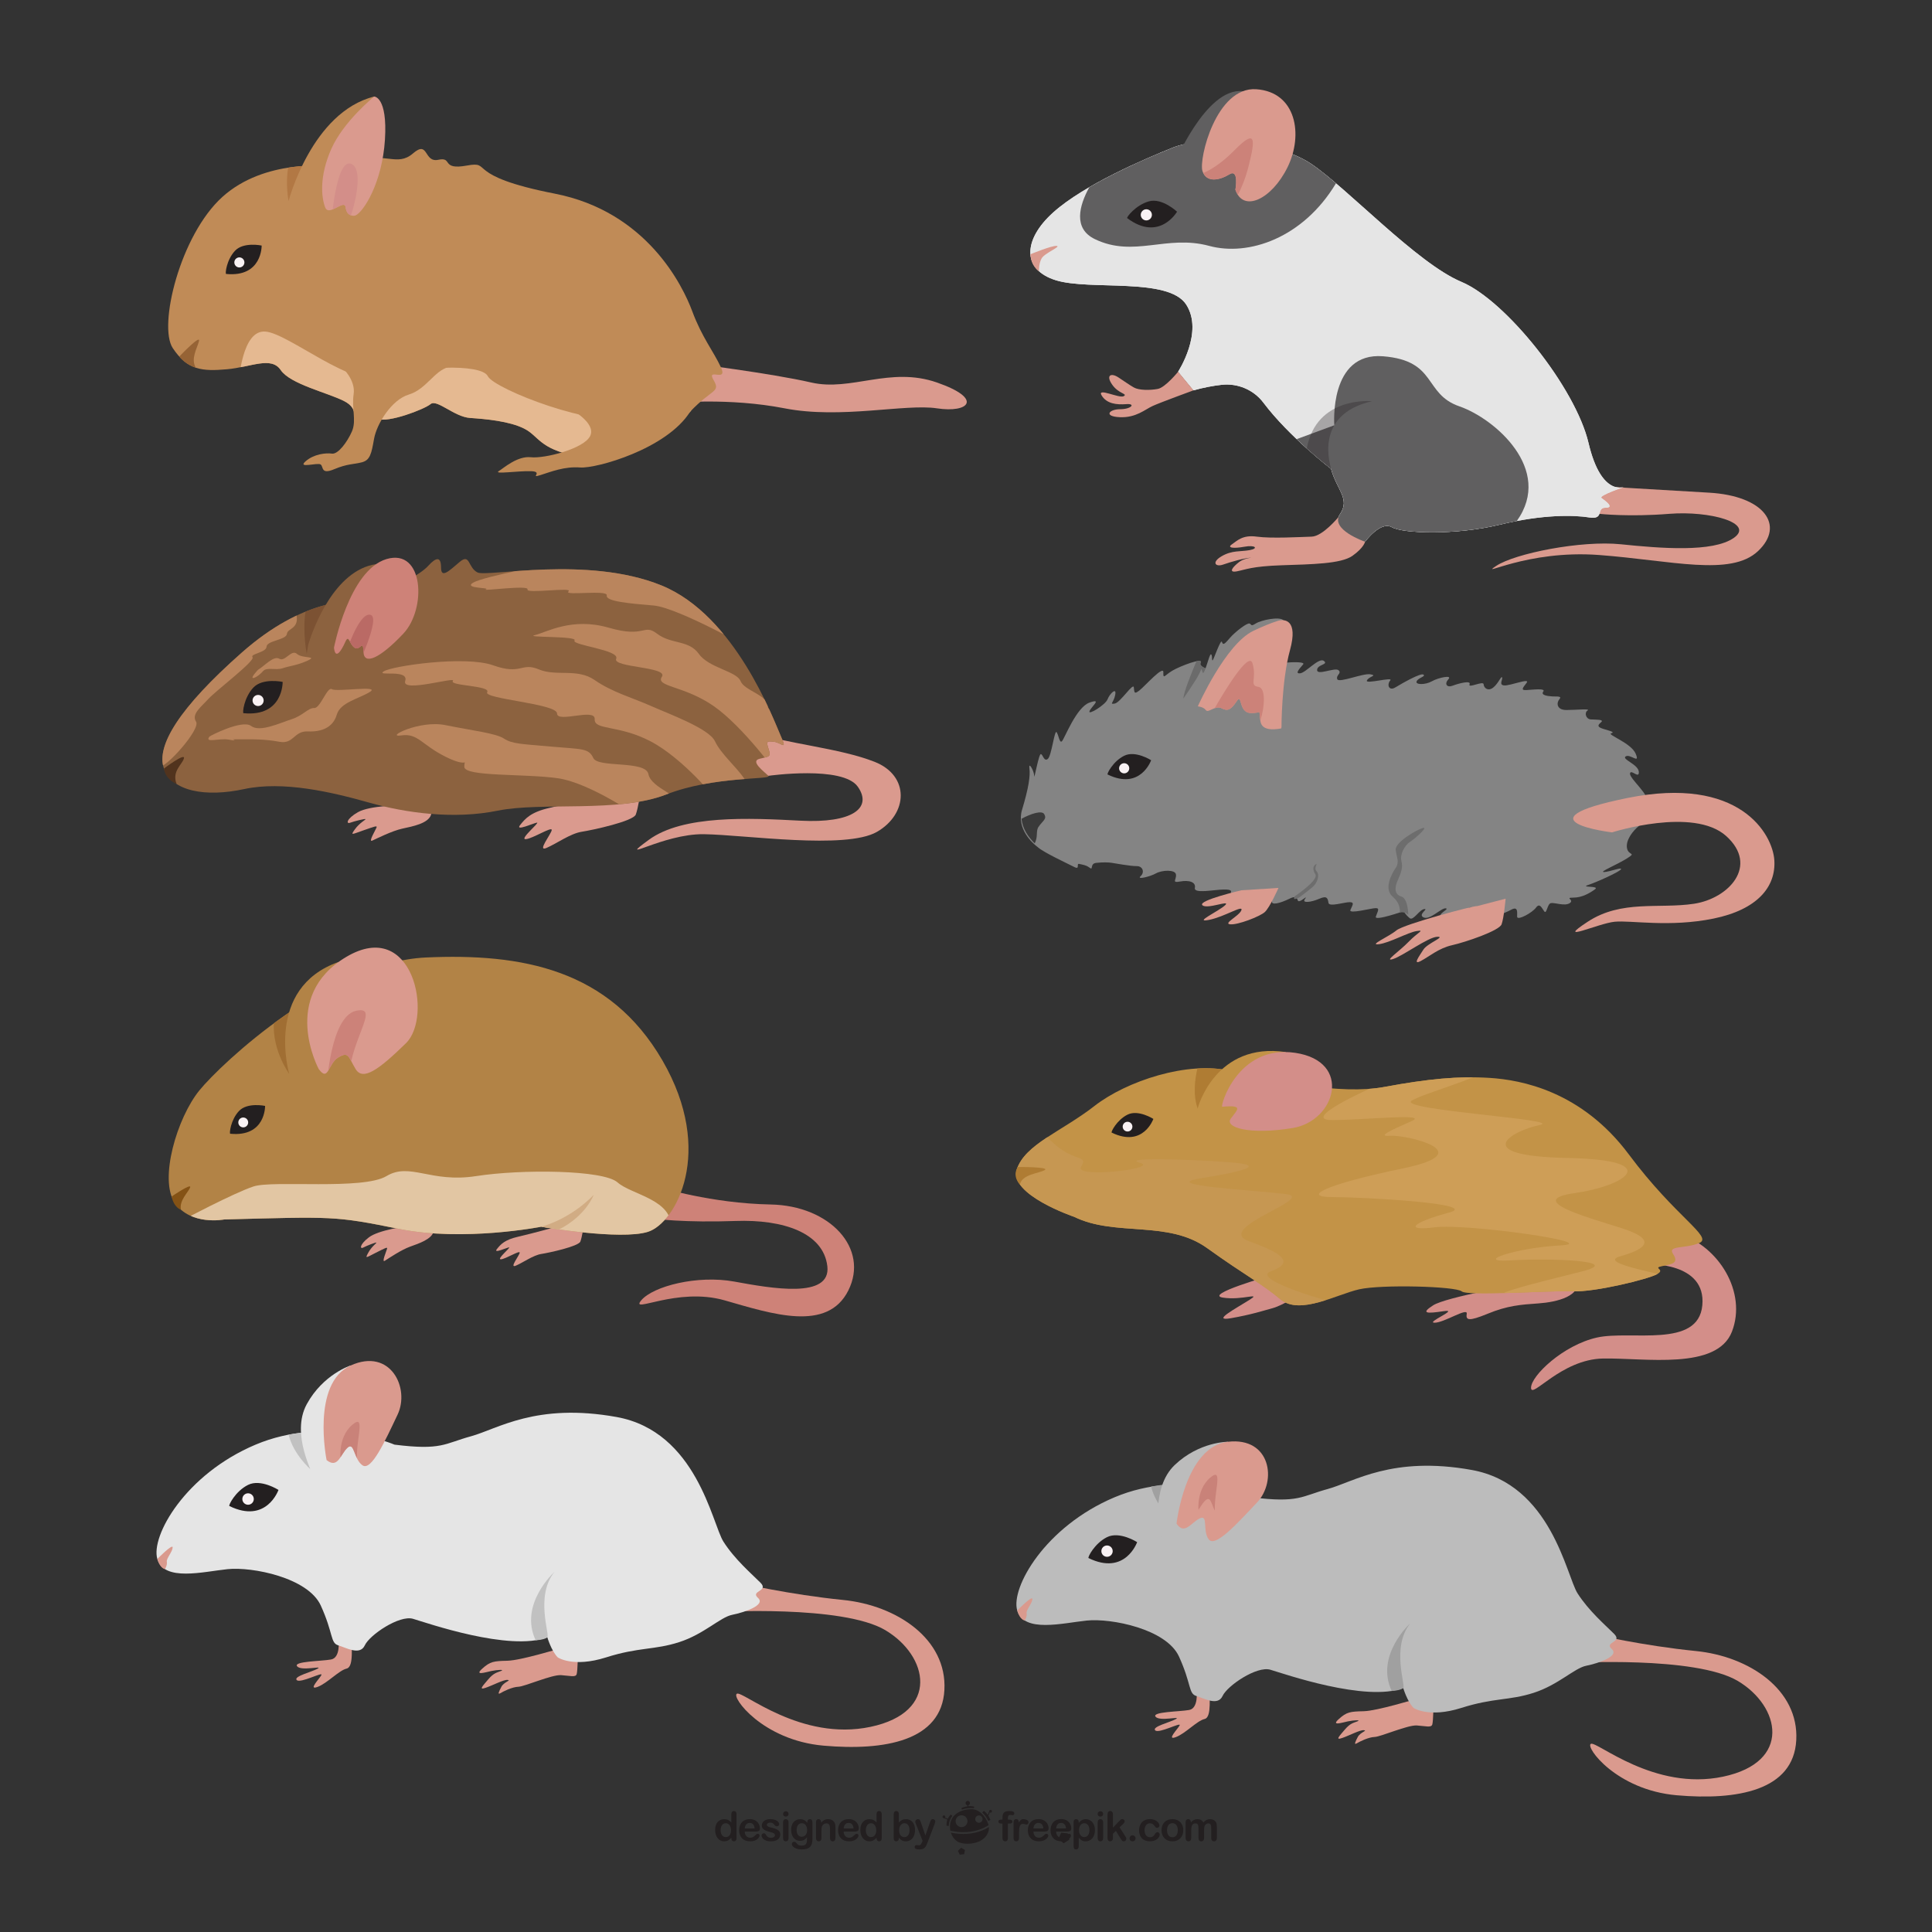 <?xml version="1.0" encoding="utf-8"?>
<!-- Generator: Adobe Illustrator 27.5.0, SVG Export Plug-In . SVG Version: 6.00 Build 0)  -->
<svg version="1.1" xmlns="http://www.w3.org/2000/svg" xmlns:xlink="http://www.w3.org/1999/xlink" x="0px" y="0px"
	 viewBox="0 0 500 500" style="enable-background:new 0 0 500 500;" xml:space="preserve">
<rect x="0" y="0" width="500" height="500" fill="#333333" stroke="none"/>
<g id="Background">
</g>
<g id="Objects">
	<path id="XMLID_72_" style="fill:#231F20;" d="M276.731,476.111c-0.466,0.296-0.97,0.615-1.465,0.928
		c-0.401-0.338-0.9-0.76-1.353-1.143c0.213-0.469,0.467-1.03,0.728-1.603c0.452,0.051,1.066,0.12,1.708,0.193
		C276.452,474.929,276.595,475.534,276.731,476.111z"/>
	<path id="XMLID_38_" style="fill:#231F20;" d="M248.754,478.189c0.333,0.207,0.651,0.406,0.978,0.61
		c-0.067,0.32-0.143,0.684-0.223,1.067c-0.363,0.038-0.762,0.081-1.137,0.12c-0.155-0.33-0.313-0.666-0.465-0.99
		C248.199,478.72,248.502,478.43,248.754,478.189z"/>
	<g id="XMLID_22_">
		<path id="XMLID_13_" style="fill:#DA9A8E;" d="M413.927,132.981c0,0,7.568,0.843,18.055,0c10.487-0.843,22.183,2.384,16.738,6.215
			c-5.445,3.832-18.956,2.717-29.241,1.661c-10.285-1.056-27.426,2.372-32.266,5.599c-4.84,3.227,7.865-4.235,26.62-2.823
			c18.755,1.412,34.081,5.647,41.139-1.008c7.058-6.655,1.613-14.318-12.705-15.125c-14.318-0.807-27.023-1.613-27.023-1.613h-6.655
			L413.927,132.981z"/>
		<path id="XMLID_9_" style="fill:#E5E5E5;" d="M304.889,96.204c0,0,6.704-10.266,2.095-17.389
			c-4.609-7.123-24.931-3.562-33.73-6.285s-8.59-10.475-0.629-17.598s23.674-13.827,31.006-16.76
			c7.333-2.933,26.188-2.095,35.615,4.19s27.445,25.769,38.967,30.587c11.523,4.819,29.54,27.445,32.892,41.691
			c3.352,14.246,9.428,11.313,9.428,11.313s-6.914,2.305-6.076,2.933c0.838,0.629,3.562,2.514,1.048,2.514s-0.21,3.143-4.19,2.514
			c-3.98-0.629-11.942-0.838-23.255,1.885c-11.313,2.724-24.931,2.305-27.864,0.629s-6.914,3.771-6.914,3.771
			s-9.218-3.143-6.495-7.123c2.724-3.981-0.838-6.285-2.305-11.732c0,0-10.898-8.325-17.513-17.127
			c-2.52-3.353-6.677-5.094-10.844-4.623c-2.096,0.237-4.544,0.671-7.258,1.429L304.889,96.204z"/>
		<path id="XMLID_3_" style="fill:#E5E5E5;" d="M304.889,96.204c0,0,6.704-10.266,2.095-17.389
			c-4.609-7.123-24.931-3.562-33.73-6.285s-8.59-10.475-0.629-17.598s23.674-13.827,31.006-16.76
			c7.333-2.933,26.188-2.095,35.615,4.19s27.445,25.769,38.967,30.587c11.523,4.819,29.54,27.445,32.892,41.691
			c3.352,14.246,9.428,11.313,9.428,11.313s-6.914,2.305-6.076,2.933c0.838,0.629,3.562,2.514,1.048,2.514s-0.21,3.143-4.19,2.514
			c-3.98-0.629-11.942-0.838-23.255,1.885c-11.313,2.724-24.931,2.305-27.864,0.629s-6.914,3.771-6.914,3.771
			s-9.218-3.143-6.495-7.123c2.724-3.981-0.838-6.285-2.305-11.732c0,0-10.898-8.325-17.513-17.127
			c-2.52-3.353-6.677-5.094-10.844-4.623c-2.096,0.237-4.544,0.671-7.258,1.429L304.889,96.204z"/>
		<path id="XMLID_26_" style="fill:#605F60;" d="M345.75,47.444c-2.423-2.063-4.636-3.837-6.503-5.082
			c-9.428-6.285-28.283-7.123-35.615-4.19c-5.033,2.013-14.013,5.803-21.726,10.286c-2.634,4.806-4.198,10.693,1.42,13.416
			c10.123,4.908,18.558-1.233,29.601,1.761C323.13,66.401,337.248,61.614,345.75,47.444z"/>
		<path id="XMLID_8_" style="fill:#605F60;" d="M303.776,42.722c0,0,8.239-20.026,17.745-19.139
			c9.506,0.887,3.295,8.999,3.295,8.999l-10.393,11.914l-8.239,1.394L303.776,42.722z"/>
		<path id="XMLID_7_" style="fill:#DA9A8E;" d="M319.72,49.099c0,0,0.995-5.542-1.563-3.979c-2.558,1.563-5.968,2.274-6.963-0.853
			c-0.995-3.126,3.553-21.884,13.926-21.174c10.374,0.711,12.221,11.795,8.1,20.179C329.099,51.657,321.71,55.068,319.72,49.099z"/>
		<path id="XMLID_4_" style="fill:#DA9A8E;" d="M304.889,96.204c0,0-3.288,4.075-5.257,4.45c-1.969,0.375-4.875,0.375-6.188-0.375
			c-1.313-0.75-2.156-1.406-4.031-2.625c-1.875-1.219-3.281-0.563-1.594,1.875c1.688,2.438,4.125,2.344,3,3
			c-1.125,0.656-7.032-2.344-5.719-0.188c1.313,2.156,3.844,2.438,6.375,2.25c2.531-0.188,1.313,1.313-1.594,1.313
			s-4.313,1.875-0.094,2.063s6.469-1.969,8.532-2.906c2.063-0.938,10.55-4.038,10.55-4.038L304.889,96.204z"/>
		<path id="XMLID_14_" style="fill:#DA9A8E;" d="M346.43,133.776c0,0-4.093,5.02-6.97,5.107s-10.461,0.523-14.209,0
			c-3.748-0.523-5.143,1.133-6.451,2.005c-1.308,0.872,0.349,1.133,3.225,0.61s3.748,0.436,1.395,0.872s-4.533,0-7.235,1.569
			c-2.702,1.569-1.656,2.877,0.349,2.179s5.492-1.743,7.671-1.831c2.179-0.087-1.632-0.262-3.475,1.133
			c-1.843,1.395-2.889,2.877-0.622,2.441s3.836-1.308,11.594-1.569c7.758-0.262,15.342-0.349,18.306-2.441
			c2.964-2.092,3.276-3.652,3.276-3.652l-2.404-5.065L346.43,133.776z"/>
		<path id="XMLID_17_" style="fill:#231F20;" d="M291.718,56.452c-0.25-0.187,2.185-3.381,5.618-4.343
			c3.433-0.962,7.282,2.679,7.282,2.679S300.04,62.694,291.718,56.452z"/>
		<circle id="XMLID_16_" style="fill:#F9F2F4;" cx="296.669" cy="55.603" r="1.441"/>
		<path id="XMLID_19_" style="fill:#DA9A8E;" d="M266.678,65.8c0,0,5.553-2.302,6.793-2.159c1.24,0.143-3.148,1.86-3.911,3.244
			c-0.763,1.383-0.676,3.305-0.676,3.305S266.801,68.96,266.678,65.8z"/>
		<path id="XMLID_27_" style="fill:#605F60;" d="M377.716,105.173c-9.403-3.242-5.674-11.835-19.778-12.969
			s-12.617,17.851-12.617,17.851l-9.747,3.595c4.743,4.509,8.911,7.695,8.911,7.695c1.467,5.447,5.028,7.752,2.305,11.732
			c-2.724,3.98,6.495,7.123,6.495,7.123s3.98-5.447,6.914-3.771c2.933,1.676,16.551,2.095,27.864-0.629
			c1.562-0.376,3.045-0.685,4.478-0.956C402.132,121.44,386.73,108.281,377.716,105.173z"/>
		<path id="XMLID_10_" style="opacity:0.32;fill:#231F20;" d="M355.056,103.834c0,0-14.39-1.441-16.854,12.24
			c3.555,3.185,6.284,5.27,6.284,5.27C344.437,120.762,339.666,107.373,355.056,103.834z"/>
		<path id="XMLID_25_" style="fill:#CC8279;" d="M319.513,38.854c-3.625,3.681-6.513,5.256-8.078,5.915
			c1.205,2.489,4.325,1.816,6.722,0.351c2.558-1.563,1.563,3.979,1.563,3.979c0.171,0.514,0.395,0.933,0.641,1.31
			c0.879-1.65,1.942-4.097,2.799-7.499C324.947,35.812,325.005,33.277,319.513,38.854z"/>
	</g>
	<g id="XMLID_39_">
		<path id="XMLID_6_" style="fill:#848484;" d="M268.631,219.278c0,0-0.087-0.06-0.237-0.176c-1.077-0.834-5.396-4.556-3.888-9.541
			c1.719-5.679,2.161-8.796,1.904-10.729c-0.258-1.933,1.256,0.762,1.239,2.003s1.185-5.856,1.74-5.682
			c0.555,0.174,0.763,1.971,1.757,1.283s1.757-7.767,2.312-6.935c0.555,0.832,0.74,2.959,1.387,2.312
			c0.647-0.647,3.699-8.784,7.12-9.986s0.462,1.017,0,2.219s4.143-1.664,4.66-3.051c0.518-1.387,2.381-3.285,1.997-1.202
			s-1.617,2.504-0.164,2.299s4.811-5.521,4.972-4.201c0.161,1.321,0.058,1.883,1.462,0.782c1.404-1.1,6.244-6.597,6.182-4.681
			s0.308,0.793,2.296-0.402c1.988-1.195,8.275-3.599,7.351-2.027c-0.925,1.572,7.025,3.479,11.649,1.786
			c4.624-1.693,15.928-2.633,14.887-1.416c-1.041,1.217-2.219,2.496-0.74,2.312s4.808-4.177,6.103-3.198
			c1.294,0.979-1.752,0.885-1.754,2.365s4.618-0.752,5.544,0.04s-0.742,1.274-0.32,2.329s6.68-1.617,8.579-1.266
			c1.899,0.352-0.352,0.49-0.914,1.581c-0.563,1.091,6.969-1.037,6.047,0c-0.921,1.037-0.417,2.858,1.336,1.794
			c1.753-1.064,6.539-3.797,7.243-3.305c0.703,0.492-1.336,0.795-1.758,1.733s2.25,0.96,3.938,0c1.688-0.96,5.402-1.731,4.289-0.538
			c-1.112,1.193-0.422,2.25,1.055,1.688c1.477-0.563,4.895-1.494,4.416-0.36s3.589-1.004,3.641-0.026
			c0.051,0.978,1.167,1.921,2.514,0.832s2.068-3.148,2.273-2.582c0.206,0.566-0.927,1.905,0.515,2.059
			c1.441,0.154,6.898-2.059,5.817-0.669c-1.081,1.39-1.53,1.949-0.039,1.868c1.491-0.081,5.077-0.545,4.363,0.378
			c-0.713,0.923,1.011,1.175,2.266,1.259c1.255,0.084,2.685-0.168,1.888,0.755c-0.797,0.923-0.712,2.774,1.846,2.769
			s6.323-0.42,5.454,0.126s-0.462,2.224,0.839,2.308s3.608-0.042,2.643,0.755c-0.965,0.797-0.965,1.217,0.671,1.72
			c1.636,0.503,3.056,0.797,1.947,1.133c-1.108,0.336,5.199,2.467,6.37,5.293c1.171,2.826-1.418-0.071-2.589,0.669
			c-1.171,0.74,3.267,2.034,3.39,4.007c0.123,1.972-2.096-0.863-2.281,0.431c-0.185,1.294,5.671,6.102,3.883,6.904
			c-1.788,0.801-2.466-0.308-3.082,0.74c-0.616,1.048,6.164,0.123,4.808,1.233s-5.054,1.603-5.424,3.39
			c-0.37,1.788,3.772,0,2.163,1.264c-1.608,1.264-3.488,3.701-3.134,5.749c0.354,2.048,2.584,1.051-0.007,2.689
			s-7.366,3.556-5.938,3.522c1.429-0.034,4.757-1.39,4.387-0.712s-6.287,3.329-8.506,4.068c-2.219,0.74,3.144,0.123,1.788,1.11
			c-1.356,0.986-3.326,2.157-5.639,2.157s0.399,0.555-0.895,1.418c-1.294,0.863-3.883-0.185-4.87,0
			c-0.986,0.185-1.074,3.012-1.739,2.123c-0.665-0.89-1.148-2.281-2.139-0.938c-0.991,1.343-4.874,3.438-4.874,2.329
			s0.311-2.806-1.563-1.786c-1.874,1.02-5.649,2.372-5.34,1.339c0.308-1.033,0.37-1.033-1.972-0.293
			c-2.342,0.74-4.13,1.911-3.575,0.678c0.555-1.233,1.288-2.587,0.44-2.389c-0.848,0.198-6.882,3.622-7.76,2.636
			s2.45-2.219,1.279-2.342c-1.171-0.123-4.061,3.1-5.698,2.352s1.41-2.29,0.164-2.167s-2.848,3.111-3.773,2.357
			c-0.925-0.754-1.603-1.802-1.603-1.802s-7.545,2.65-7.163,1.418s1.143-2.216,0-2.219s-7.015,1.603-6.583,0.493
			c0.431-1.11,1.233-2.034-0.185-2.034s-5.301,1.294-5.486,0.185c-0.185-1.11-0.308-1.971-2.342-1.078s-4.618,1.262-3.76,0.092
			c0.858-1.17-0.678,0.431-1.479,0.554c-0.801,0.123,0.057-1.901-2.514-0.646c-2.571,1.255-4.703,1.711-4.546,0.686
			c0.156-1.025-0.275-0.531-2.371-0.686c-2.096-0.155-1.418-1.203-3.513-0.34c-2.096,0.863-5.794,1.048-5.116-0.308
			c0.678-1.356,0.845-1.775-1.565-1.73c-2.411,0.045-7.681,1.143-7.372-0.413c0.308-1.555-1.541-2.078-3.822-1.662
			c-2.281,0.415-0.905-0.446-1.069-1.803c-0.164-1.357-3.665-1.157-5.181-0.301c-1.517,0.855-5.09,1.716-3.982,0.732
			c1.108-0.984,0.609-2.638-1.021-2.613c-1.63,0.024-5.698-0.751-6.544-0.864c-0.847-0.114-2.174-0.159-3.9,0.026
			c-1.726,0.185-0.714,2.023-1.664,1.294c-0.95-0.728-1.788-0.799-2.712-1.016c-0.925-0.217,0.308,1.632-1.356,0.769
			s-7.835-3.691-9.438-5.137"/>
		<path id="XMLID_32_" style="fill:#DA9A8E;" d="M382.24,234.508c-0.349-0.267-18.839,4.618-20.845,6.275
			c-2.006,1.657-7.326,3.925-4.535,3.576s7.501-3.053,9.769-3.402s0.349,0.262-2.093,2.791c-2.442,2.529-6.541,5.233-4.012,4.448
			s9.071-5.669,11.426-5.756s-2.529,1.657-3.576,3.314s-2.878,4.099-0.698,2.965s4.623-3.314,8.111-4.099s12.211-3.731,12.821-5.398
			s1.047-6.639,1.047-6.639L382.24,234.508z"/>
		<path id="XMLID_36_" style="fill:#DA9A8E;" d="M417.19,215.419c0,0,21.074-6.706,29.559,0.958
			c8.485,7.663,0.684,16.148-8.348,17.516s-18.748-1.094-27.506,4.653s2.737,0.411,6.979,0c4.242-0.411,14.232,1.505,25.59-0.821
			c11.358-2.326,16.148-8.211,15.737-15.053c-0.411-6.842-9.032-22.032-38.044-16.148
			C392.147,212.408,417.19,215.419,417.19,215.419z"/>
		<path id="XMLID_30_" style="fill:#DA9A8E;" d="M321.274,230.404c0,0-11.251,2.617-10.117,3.838s7.414-1.483,5.931,0
			s-8.373,4.623-4.274,3.838s8.984-4.012,8.46-2.529c-0.523,1.483-4.884,3.489-2.878,3.663s7.588-2.006,8.896-3.14
			s3.576-6.28,3.576-6.28L321.274,230.404z"/>
		<path id="XMLID_29_" style="fill:#231F20;" d="M286.65,200.437c-0.255-0.125,1.378-3.399,4.286-4.846s6.974,1.154,6.974,1.154
			S295.164,204.602,286.65,200.437z"/>
		<circle id="XMLID_28_" style="fill:#F9F2F4;" cx="290.937" cy="198.832" r="1.313"/>
		<path id="XMLID_34_" style="fill:#3A3A3A;" d="M270.227,210.672c-0.586-0.976-3.397-0.137-5.858,1.233
			c0.269,2.634,1.778,4.773,3.403,6.346c0.933-1.674,0.243-3.173,0.989-4.251C269.935,212.305,271.009,211.976,270.227,210.672z"/>
		<path id="XMLID_33_" style="fill:#6D6D6D;" d="M364.462,236.791c0,0-0.013-4.245-1.779-4.76s-1.84-2.208-0.957-4.195
			c0.883-1.987,1.398-3.312,0.957-5.005s0.81-4.048,2.282-5.005c1.472-0.957,4.784-3.974,3.238-3.533s-7.213,3.68-6.992,5.667
			c0.221,1.987,1.03,3.091,0,4.637c-1.03,1.546-3.165,5.373-0.81,7.433c2.355,2.061,1.826,4.116,1.826,4.116
			S363.773,235.86,364.462,236.791z"/>
		<path id="XMLID_35_" style="fill:#6D6D6D;" d="M335.061,231.964c0,0,6.256-4.157,5.361-5.663
			c-0.894-1.506-0.518-2.212,0.141-2.636s-0.706,0.933,0.188,1.855s0.141,3.04-1.035,4.028s-3.342,2.621-3.342,2.621
			S334.312,233.438,335.061,231.964z"/>
		<path id="XMLID_24_" style="fill:#6B6B6B;" d="M313.827,173.543c-2.104-0.483-3.528-1.264-3.107-1.979
			c0.311-0.529-0.203-0.602-1.086-0.428c-1.094,2.624-3.282,7.848-3.383,9.654l3.996-2.363L313.827,173.543z"/>
		<path id="XMLID_20_" style="fill:#848484;" d="M306.251,180.79c0,0,3.35-4.802,4.154-6.512c0.804-1.71,0.393-1.179,0.842-0.225
			c0.449,0.954,1.684-4.771,2.133-4.715c0.449,0.056,0.168,1.762,0.449,1.554c0.281-0.207,2.133-5.708,2.414-4.754
			c0.281,0.954,0.73,0.505,2.077-1.067c1.347-1.572,4.435-3.929,5.052-3.705c0.617,0.225,0.225,0.868,1.628-0.015
			s6.121-1.863,7.13-0.84c1.01,1.023-3.201,6.356-3.201,6.356l-17.177,15.886l-1.762,0.049L306.251,180.79z"/>
		<g id="XMLID_5_">
			<path id="XMLID_18_" style="fill:#DA9A8E;" d="M331.65,188.194c0,0-0.013-11.909,2.206-19.974
				c2.164-7.863-1.432-8.073-3.109-7.557c-1.989,0.627-4.135,1.533-6.375,2.596c-7.225,3.43-14.381,19.544-14.381,19.544
				s1.475,0.123,2.09,0.983c0.615,0.86,2.458-1.352,4.056-0.492c1.598,0.86,2.458,0.369,3.933-1.844
				c1.475-2.212,0.369,2.95,3.565,3.073c3.196,0.123,1.967-1.352,2.581,2.212c0.39,2.262,3.105,2.196,5.352,1.784
				C331.597,188.417,331.623,188.306,331.65,188.194L331.65,188.194z"/>
			<path id="XMLID_42_" style="fill:#CC8279;" d="M325.71,177.773c-2.537-0.373-0.373-2.015-1.567-6.123
				c-0.936-3.222-7.146,7.05-9.785,11.637c0.578-0.207,1.194-0.306,1.778,0.008c1.598,0.86,2.458,0.369,3.933-1.844
				c1.475-2.212,0.369,2.95,3.565,3.073c3.097,0.119,2.052-1.221,2.543,1.936C327.334,182.942,327.603,178.051,325.71,177.773z"/>
		</g>
	</g>
	<g id="XMLID_55_">
		<path id="XMLID_54_" style="fill:#DA9A8E;" d="M185.5,417.191c0,0,32.496-1.912,43.618,4.692s14.25,21.201-3.823,25.024
			c-18.073,3.823-33.018-9.34-34.582-8.58c-1.564,0.76,6.604,12.056,22.417,13.446c15.814,1.39,30.585-1.216,31.28-14.423
			c0.695-13.207-12.338-21.896-26.24-23.286c-13.902-1.39-26.588-4.344-26.588-4.344L185.5,417.191z"/>
		<path id="XMLID_48_" style="fill:#DA9A8E;" d="M87.621,424.563c0,0,0.544,4.453-1.947,4.912c-2.491,0.459-9.845,0.459-8.778,1.764
			c1.068,1.305,6.756-0.237,5.335,0.593s-6.376,2.016-5.44,2.965c0.935,0.949,6.866-2.254,6.392-1.305
			c-0.474,0.949-3.562,4.033-1.01,3.084c2.552-0.949,5.517-4.27,7.534-4.745c2.016-0.474,1.068-6.287,1.423-8.303
			C91.486,421.512,87.621,424.563,87.621,424.563z"/>
		<path id="XMLID_47_" style="fill:#DA9A8E;" d="M145.203,426.609c-0.496,0-10.308,3.106-13.877,3.188
			c-3.568,0.083-4.46,0.182-6.542,2.065c-2.082,1.883,0.846,0.911,2.403,0.589c1.556-0.322,3.542-0.429,2.469,0
			s-1.879,0.483-3.328,2.201c-1.449,1.717-2.523,2.791-0.644,2.147c1.879-0.644,4.669-2.147,5.689-2.04
			c1.02,0.107-0.966,0.537-1.61,1.771c-0.644,1.234-1.073,2.147-0.268,1.664c0.805-0.483,3.059-1.61,4.669-1.664
			c1.61-0.054,8.66-3.167,11.039-3.006c2.379,0.161,3.775,0.644,4.043-0.268c0.268-0.912,0.322-5.689,0.322-5.689L145.203,426.609z"
			/>
		<path id="XMLID_40_" style="fill:#E5E5E5;" d="M102.093,373.872c0,0-17.755-7.672-35.949,0
			c-18.194,7.672-27.181,23.674-25.427,29.592c1.754,5.918,11.837,3.288,18.194,2.63s20.824,2.192,24.112,9.426
			s2.439,9.672,4.52,10.296c2.081,0.624,5.619,2.705,6.867,0c1.249-2.705,8.948-7.908,12.486-6.867
			c3.538,1.04,24.971,8.532,34.752,4.786c0,0,1.04,3.538,2.705,5.202c0,0,3.954,2.705,12.486,0
			c8.532-2.705,12.486-1.873,18.937-3.954c6.451-2.081,10.613-6.451,13.734-7.075c3.121-0.624,8.74-2.497,6.659-4.37
			c-2.081-1.873,2.913-1.665,0.624-3.954s-6.659-6.035-9.572-10.613c-2.913-4.578-6.867-28.509-27.677-32.255
			c-20.81-3.746-30.798,3.121-37.665,4.994C115.011,373.584,114.355,375.408,102.093,373.872z"/>
		<path id="XMLID_45_" style="fill:#231F20;" d="M59.361,389.757c-0.288-0.141,1.555-3.837,4.838-5.47s7.872,1.303,7.872,1.303
			S68.97,394.459,59.361,389.757z"/>
		<circle id="XMLID_44_" style="fill:#F9F2F4;" cx="64.199" cy="387.945" r="1.482"/>
		<path id="XMLID_46_" style="fill:#DA9A8E;" d="M40.717,403.464c0,0,4.052-4.145,3.969-2.97c-0.084,1.175-1.679,2.854-1.511,3.693
			s-0.473,1.894-0.473,1.894S41.448,406.014,40.717,403.464z"/>
		<path id="XMLID_50_" style="fill:#C1C1C1;" d="M141.647,423.735c0.709-0.586-3.196-10.669,1.831-16.915
			c0,0-9.249,8.351-4.847,17.683C138.631,424.504,140.819,424.42,141.647,423.735z"/>
		<path id="XMLID_49_" style="fill:#C1C1C1;" d="M80.294,380.198c0,0-4.369-3.819-5.605-8.908c0,0,2.383-0.4,3.186-0.495
			C78.678,370.701,80.386,378.158,80.294,380.198z"/>
		<path id="XMLID_41_" style="fill:#E5E5E5;" d="M90.768,353.38c0,0-7.149,2.256-11.388,10.041
			c-4.239,7.785,1.837,18.246,1.714,18.858c-0.122,0.612,8.082-1.469,8.082-1.469L90.768,353.38z"/>
		<path id="XMLID_43_" style="fill:#DA9A8E;" d="M84.523,377.871c0,0-4.041-19.838,6.245-24.491
			c10.286-4.653,15.387,5.871,12.123,12.735c-3.264,6.865-6.782,14.695-9.085,13.103c-2.303-1.592-2.058-6.245-3.895-4.531
			C88.074,376.402,87.462,380.198,84.523,377.871z"/>
		<g id="XMLID_53_">
			<defs>
				<path id="XMLID_51_" d="M84.523,377.871c0,0-4.041-19.838,6.245-24.491c10.286-4.653,15.387,5.871,12.123,12.735
					c-3.264,6.865-6.782,14.695-9.085,13.103c-2.303-1.592-2.058-6.245-3.895-4.531C88.074,376.402,87.462,380.198,84.523,377.871z"
					/>
			</defs>
			<clipPath id="XMLID_00000047027572743020909340000011047249118647241124_">
				<use xlink:href="#XMLID_51_"  style="overflow:visible;"/>
			</clipPath>
			<path id="XMLID_52_" style="clip-path:url(#XMLID_00000047027572743020909340000011047249118647241124_);fill:#C98279;" d="
				M88.302,378.707c-0.163-0.245-1.143-6.531,2.857-9.959c4-3.429,0.245,5.439,1.469,10.679S88.302,378.707,88.302,378.707z"/>
		</g>
	</g>
	<g id="XMLID_2_">
		<path id="XMLID_163_" style="fill:#DA9A8E;" d="M406.563,430.382c0,0,32.165-1.892,43.173,4.644
			c11.008,6.536,14.104,20.985-3.784,24.769c-17.889,3.784-32.681-9.245-34.229-8.493c-1.548,0.752,6.536,11.933,22.189,13.309
			s30.273-1.204,30.961-14.276c0.688-13.072-12.212-21.673-25.973-23.049c-13.76-1.376-26.317-4.3-26.317-4.3L406.563,430.382z"/>
		<path id="XMLID_162_" style="fill:#DA9A8E;" d="M309.681,437.679c0,0,0.538,4.408-1.927,4.862
			c-2.466,0.454-9.745,0.454-8.688,1.746c1.057,1.292,6.687-0.235,5.281,0.587c-1.406,0.822-6.311,1.996-5.385,2.935
			c0.926,0.939,6.796-2.231,6.327-1.291s-3.526,3.992-1,3.053c2.526-0.939,5.461-4.227,7.457-4.696
			c1.996-0.47,1.057-6.223,1.409-8.219S309.681,437.679,309.681,437.679z"/>
		<path id="XMLID_161_" style="fill:#DA9A8E;" d="M366.677,439.704c-0.491,0-10.203,3.074-13.735,3.156s-4.415,0.18-6.475,2.044
			s0.837,0.902,2.378,0.583c1.541-0.319,3.506-0.425,2.444,0c-1.063,0.425-1.859,0.478-3.294,2.178s-2.497,2.763-0.638,2.125
			s4.622-2.125,5.631-2.019c1.009,0.106-0.956,0.531-1.594,1.753c-0.638,1.222-1.063,2.125-0.266,1.647
			c0.797-0.478,3.028-1.594,4.622-1.647s8.571-3.134,10.926-2.975c2.355,0.159,3.736,0.637,4.002-0.266
			c0.266-0.903,0.319-5.631,0.319-5.631L366.677,439.704z"/>
		<path id="XMLID_160_" style="fill:#BCBCBC;" d="M324.006,387.504c0,0-17.574-7.594-35.583,0
			c-18.008,7.594-26.904,23.432-25.168,29.291c1.736,5.858,11.716,3.254,18.008,2.604c6.292-0.651,20.612,2.17,23.866,9.33
			s2.414,9.573,4.474,10.191c2.06,0.618,5.561,2.678,6.797,0c1.236-2.678,8.857-7.827,12.358-6.797
			c3.502,1.03,24.717,8.445,34.398,4.737c0,0,1.03,3.502,2.678,5.149c0,0,3.914,2.678,12.358,0
			c8.445-2.678,12.358-1.854,18.744-3.914s10.505-6.385,13.594-7.003s8.651-2.472,6.591-4.325c-2.06-1.854,2.884-1.648,0.618-3.914
			c-2.266-2.266-6.591-5.973-9.475-10.505c-2.884-4.531-6.797-28.219-27.395-31.926c-20.597-3.708-30.484,3.09-37.281,4.943
			C336.792,387.22,336.143,389.024,324.006,387.504z"/>
		<path id="XMLID_159_" style="fill:#231F20;" d="M281.709,403.227c-0.285-0.14,1.54-3.797,4.789-5.414
			c3.249-1.617,7.792,1.29,7.792,1.29S291.221,407.881,281.709,403.227z"/>
		<circle id="XMLID_158_" style="fill:#F9F2F4;" cx="286.498" cy="401.434" r="1.467"/>
		<path id="XMLID_157_" style="fill:#DA9A8E;" d="M263.255,416.795c0,0,4.011-4.103,3.928-2.94
			c-0.083,1.163-1.661,2.825-1.495,3.655c0.166,0.831-0.468,1.874-0.468,1.874S263.979,419.319,263.255,416.795z"/>
		<path id="XMLID_156_" style="fill:#A0A0A0;" d="M363.157,436.86c0.702-0.58-3.163-10.56,1.813-16.742
			c0,0-9.155,8.266-4.797,17.503C360.172,437.62,362.337,437.537,363.157,436.86z"/>
		<path id="XMLID_154_" style="fill:#A0A0A0;" d="M303.453,393.537c0,0-4.325-3.78-5.547-8.817c0,0,2.358-0.396,3.153-0.49
			C301.854,384.137,303.544,391.518,303.453,393.537z"/>
		<path id="XMLID_150_" style="fill:#BCBCBC;" d="M317.791,373.127c0,0-7.42-0.04-13.774,6.011
			c-6.354,6.051-3.798,17.749-4.099,18.289c-0.301,0.54,8.061,1.064,8.061,1.064L317.791,373.127z"/>
		<path id="XMLID_147_" style="fill:#DA9A8E;" d="M304.485,394.312c0,0,2.203-19.917,13.306-21.185
			c11.103-1.268,12.72,10.194,7.564,15.674c-5.156,5.479-10.843,11.791-12.531,9.594s-0.047-6.508-2.297-5.45
			C308.277,394.003,306.549,397.395,304.485,394.312z"/>
		<g id="XMLID_140_">
			<defs>
				<path id="XMLID_145_" d="M306.615,391.463c0,0-4-19.635,6.182-24.241c10.181-4.606,15.23,5.811,11.999,12.605
					c-3.231,6.795-6.713,14.545-8.992,12.969c-2.28-1.576-2.037-6.182-3.855-4.485S309.524,393.766,306.615,391.463z"/>
			</defs>
			<clipPath id="XMLID_00000054261534373248315830000012525155422508611738_">
				<use xlink:href="#XMLID_145_"  style="overflow:visible;"/>
			</clipPath>
			<path id="XMLID_146_" style="clip-path:url(#XMLID_00000054261534373248315830000012525155422508611738_);fill:#C98279;" d="
				M310.356,392.29c-0.162-0.242-1.131-6.464,2.828-9.858c3.959-3.394,0.242,5.384,1.454,10.57
				C315.85,398.189,310.356,392.29,310.356,392.29z"/>
		</g>
	</g>
	<g id="XMLID_119_">
		<path id="XMLID_76_" style="fill:#CE8278;" d="M168.443,315.098c0.147,0.441,9.398,1.341,21.88,0.891s22.762,3.101,23.79,11.678
			s-14.538,5.744-24.083,4.003c-9.545-1.741-20.999,1.184-24.083,4.861c-3.084,3.677,9.251-3.53,21.587,0
			c12.335,3.53,26.58,8.288,32.013-2.557c5.433-10.845-4.699-21.961-20.118-22.254s-28.489-4.405-28.489-4.405L168.443,315.098z"/>
		<path id="XMLID_73_" style="fill:#DA9A8E;" d="M105.761,317.404c-0.588-0.118-7.823,0.941-10.293,2.823s-2.353,3.117-1.47,2.647
			c0.882-0.471,3.294-1.412,3.411-1.294s-1.235,1-2.117,2.647c-0.882,1.647-0.529,1.235,1.941,0s3.059-1.588,2.941-1.059
			c-0.118,0.529-1.516,3.706-0.582,3.117c0.935-0.588,4.228-2.823,6.522-3.647s5.705-1.941,6.117-4
			C112.642,316.581,105.761,317.404,105.761,317.404z"/>
		<path id="XMLID_74_" style="fill:#DA9A8E;" d="M144.947,317.241c0,0-7.36,2.028-10.843,2.816c-3.483,0.789-4.535,1.971-5.52,3.22
			c-0.986,1.249,2.563-0.394,3.154-0.46c0.591-0.066-3.352,3.154-2.103,3.089c1.249-0.066,4.929-2.432,4.863-1.709
			c-0.066,0.723-2.826,4.14-0.986,3.352s4.47-2.694,6.572-3.023c2.102-0.329,9.66-1.972,10.12-3.22s0.854-4.065,0.854-4.065H144.947
			z"/>
		<path id="XMLID_56_" style="fill:#B28346;" d="M58.007,315.6c0,0-8.64,1.69-12.772-4.32c-4.132-6.01,0.563-21.975,6.386-29.112
			s33.807-33.244,58.599-34.371c24.792-1.127,47.518,3.005,61.229,26.67c13.711,23.665,3.381,42.071-3.756,44.325
			c-7.137,2.254-27.609-1.315-27.609-1.315s-20.097,3.944-36.812,0.563C86.556,314.661,86.18,314.849,58.007,315.6z"/>
		<g id="XMLID_63_">
			<defs>
				<path id="XMLID_61_" d="M58.007,315.6c0,0-8.64,1.69-12.772-4.32c-4.132-6.01,0.563-21.975,6.386-29.112
					s33.807-33.244,58.599-34.371c24.792-1.127,47.518,3.005,61.229,26.67c13.711,23.665,3.381,42.071-3.756,44.325
					c-7.137,2.254-27.609-1.315-27.609-1.315s-20.097,3.944-36.812,0.563C86.556,314.661,86.18,314.849,58.007,315.6z"/>
			</defs>
			<clipPath id="XMLID_00000085217117643492681340000008653330696765882505_">
				<use xlink:href="#XMLID_61_"  style="overflow:visible;"/>
			</clipPath>
			<path id="XMLID_62_" style="clip-path:url(#XMLID_00000085217117643492681340000008653330696765882505_);fill:#E2C6A3;" d="
				M46.827,315.988c0,0,13.73-7.293,18.815-8.945s28.273,0.992,34.375-2.669c6.102-3.661,11.391,1.831,23.188,0
				c11.797-1.831,32.951-1.627,36.612,1.627c3.661,3.254,14.645,4.436,13.831,12.185c-0.814,7.749-11.391,16.088-11.391,16.088
				l-104.345-2.848l-19.527-9.56L46.827,315.988z"/>
			<path id="XMLID_65_" style="clip-path:url(#XMLID_00000085217117643492681340000008653330696765882505_);fill:#A06E33;" d="
				M74.85,277.927c0,0-5.147-7.065-3.767-14.975s7.726-2.759,7.726-2.759L74.85,277.927z"/>
		</g>
		<path id="XMLID_60_" style="fill:#D1AC84;" d="M144.687,318.186c7.039-3.612,8.954-8.943,8.954-8.943
			c-6.247,6.452-13.557,8.235-13.557,8.235S141.925,317.798,144.687,318.186z"/>
		<path id="XMLID_59_" style="fill:#B28346;" d="M74.85,277.927c0,0-6.519-22.198,12.803-28.988l-2.466,22.791l-1.908,11.855
			L74.85,277.927z"/>
		<path id="XMLID_58_" style="fill:#DA9A8E;" d="M82.483,276.66c0,0-10.178-18.776,7.157-29.029
			c17.335-10.253,22.424,15.511,15.426,22.349s-11.132,9.86-13.041,6.679c-1.908-3.181-1.749-4.612-4.453-3.022
			C84.869,275.228,85.028,280.158,82.483,276.66z"/>
		<path id="XMLID_57_" style="fill:#845215;" d="M44.415,309.654c0,0,5.197-3.555,4.801-2.368s-2.9,3.351-2.39,5.781
			C46.827,313.066,45.072,312.651,44.415,309.654z"/>
		<g id="XMLID_68_">
			<defs>
				<path id="XMLID_64_" d="M82.483,276.66c0,0-10.178-18.776,7.157-29.029c17.335-10.253,22.424,15.511,15.426,22.349
					s-11.132,9.86-13.041,6.679c-1.908-3.181-1.749-4.612-4.453-3.022C84.869,275.228,85.028,280.158,82.483,276.66z"/>
			</defs>
			<clipPath id="XMLID_00000158712176380577537050000014470554960069989256_">
				<use xlink:href="#XMLID_64_"  style="overflow:visible;"/>
			</clipPath>
			<path id="XMLID_67_" style="clip-path:url(#XMLID_00000158712176380577537050000014470554960069989256_);fill:#CC8279;" d="
				M84.568,280.975c0,0,0.951-17.96,7.607-19.387c6.656-1.426-2.219,7.977-2.007,19.387
				C90.379,292.385,84.568,280.975,84.568,280.975z"/>
		</g>
		<path id="XMLID_71_" style="fill:#231F20;" d="M59.587,293.411c-0.276-0.027,0.1-3.57,2.261-5.881
			c2.161-2.31,6.757-1.321,6.757-1.321S68.773,294.313,59.587,293.411z"/>
		<circle id="XMLID_70_" style="fill:#F9F2F4;" cx="62.952" cy="290.487" r="1.278"/>
	</g>
	<g id="XMLID_100_">
		<path id="XMLID_97_" style="fill:#DA9A8E;" d="M198.862,200.781c0,0,19.242-2.724,23.138,2.82
			c3.896,5.544-1.498,9.49-14.834,8.791c-13.335-0.7-30.416-1.525-39.256,4.956c-8.84,6.481,3.596-1.61,14.234-1.46
			c10.638,0.15,36.709,4.046,44.8-0.599c8.091-4.645,8.541-14.534-0.599-18.13c-9.14-3.596-22.53-4.612-32.214-7.791
			C181.236,185.133,187.481,200.659,198.862,200.781z"/>
		<path id="XMLID_81_" style="fill:#DA9A8E;" d="M104.521,208.555c-0.638-0.217-8.858-0.099-11.888,1.637s-3.08,3.13-2.027,2.735
			c1.052-0.395,3.879-1.09,3.993-0.942c0.114,0.148-1.524,0.933-2.749,2.64s-0.771,1.299,2.164,0.285s3.642-1.321,3.434-0.749
			c-0.209,0.573-2.234,3.908-1.106,3.39c1.128-0.519,5.128-2.527,7.805-3.108c2.678-0.581,6.644-1.326,7.405-3.561
			C112.313,208.647,104.521,208.555,104.521,208.555z"/>
		<path id="XMLID_80_" style="fill:#DA9A8E;" d="M157.261,205.172c0,0-10.195,2.809-15.019,3.901
			c-4.824,1.092-6.281,2.731-7.646,4.46s3.55-0.546,4.369-0.637s-4.642,4.369-2.913,4.278s6.827-3.368,6.736-2.367
			c-0.091,1.001-3.914,5.734-1.365,4.642c2.549-1.092,6.191-3.732,9.103-4.187c2.912-0.455,13.38-2.731,14.017-4.46
			c0.637-1.729,1.183-5.63,1.183-5.63H157.261z"/>
		<path id="XMLID_77_" style="fill:#8C623F;" d="M92.126,155.487c-1.258,0.21-13.421-0.839-29.567,13.421
			c-16.147,14.259-22.228,24.115-20.131,29.987c2.097,5.872,10.695,7.491,20.76,5.318s22.647,0.763,32.293,3.489
			c9.646,2.726,22.018,4.404,33.342,2.097s31.245,0.629,43.617-4.194c12.372-4.823,27.47-3.775,26.422-4.823
			c-1.048-1.048-4.823-3.775-2.307-4.404c2.516-0.629,3.039-0.419,2.358-2.516c-0.681-2.097-0.471-2.097,1.416-1.887
			c1.887,0.21,3.565,2.582,1.678-1.645s-11.743-31.068-30.826-38.827s-45.085-2.097-47.601-3.355
			c-2.516-1.258-1.887-5.033-4.613-2.726c-2.726,2.307-4.823,4.404-4.823,1.468s-1.258-2.726-3.355-0.419
			c-2.097,2.307-8.598,5.662-11.743,6.501C95.901,153.809,92.126,155.487,92.126,155.487z"/>
		<g id="XMLID_75_">
			<path id="XMLID_83_" style="fill:#231F20;" d="M63.013,184.571c-0.31-0.03,0.113-4.014,2.542-6.612
				c2.429-2.598,7.596-1.485,7.596-1.485S73.34,185.586,63.013,184.571z"/>
			<circle id="XMLID_82_" style="fill:#F9F2F4;" cx="66.796" cy="181.284" r="1.437"/>
		</g>
		<path id="XMLID_84_" style="fill:#51331D;" d="M42.428,198.894c0,0,5.565-4.194,5.176-2.64c-0.389,1.554-3.212,3.358-1.898,6.634
			C45.707,202.888,42.813,201.808,42.428,198.894z"/>
		<path id="XMLID_88_" style="fill:#7C5233;" d="M89.838,156.634c0,0-0.289-0.392-0.756-0.947
			c-2.289,0.236-5.734,0.865-10.025,2.616c-0.787,5.378,0.328,10.916,0.328,10.916L89.838,156.634z"/>
		<path id="XMLID_79_" style="fill:#8C623F;" d="M79.761,166.899c0,0,0.066-0.236,0.2-0.658c1.072-3.379,6.501-18.677,17.387-20.25
			c0,0-1.093,16.907-1.336,17.271s-10.43,12.977-10.43,12.977l-6.549-4.851L79.761,166.899z"/>
		<path id="XMLID_78_" style="fill:#CE8278;" d="M86.431,167.627c0,0,3.881-20.042,13.583-22.937
			c9.702-2.895,10.43,12.871,4.366,19.299c-6.064,6.428-10.187,8.247-10.309,4.73s-0.849-0.121-2.304-1.091
			c-1.455-0.97-1.455-3.638-2.426-1.455C88.371,168.355,86.795,170.901,86.431,167.627z"/>
		<g id="XMLID_87_">
			<defs>
				<path id="XMLID_85_" d="M86.431,167.627c0,0,3.881-20.042,13.583-22.937c9.702-2.895,10.43,12.871,4.366,19.299
					c-6.064,6.428-10.187,8.247-10.309,4.73s-0.849-0.121-2.304-1.091c-1.455-0.97-1.455-3.638-2.426-1.455
					C88.371,168.355,86.795,170.901,86.431,167.627z"/>
			</defs>
			<clipPath id="XMLID_00000142154344192619399600000005867070575068121517_">
				<use xlink:href="#XMLID_85_"  style="overflow:visible;"/>
			</clipPath>
			<path id="XMLID_86_" style="clip-path:url(#XMLID_00000142154344192619399600000005867070575068121517_);fill:#BA6A65;" d="
				M89.442,169.219c0,0,3.379-10.71,6.369-10.125c2.99,0.585-3.704,13.973-3.444,14.298S89.442,169.219,89.442,169.219z"/>
		</g>
		<g id="XMLID_95_">
			<defs>
				<path id="XMLID_94_" d="M92.126,155.487c-1.258,0.21-13.421-0.839-29.567,13.421c-16.147,14.259-22.228,24.115-20.131,29.987
					c2.097,5.872,10.695,7.491,20.76,5.318s22.647,0.763,32.293,3.489c9.646,2.726,22.018,4.404,33.342,2.097
					s31.245,0.629,43.617-4.194c12.372-4.823,27.47-3.775,26.422-4.823c-1.048-1.048-4.823-3.775-2.307-4.404
					c2.516-0.629,3.039-0.419,2.358-2.516c-0.681-2.097-0.471-2.097,1.416-1.887c1.887,0.21,3.565,2.582,1.678-1.645
					s-11.743-31.068-30.826-38.827s-45.085-2.097-47.601-3.355c-2.516-1.258-1.887-5.033-4.613-2.726
					c-2.726,2.307-4.823,4.404-4.823,1.468s-1.258-2.726-3.355-0.419c-2.097,2.307-8.598,5.662-11.743,6.501
					C95.901,153.809,92.126,155.487,92.126,155.487z"/>
			</defs>
			<clipPath id="XMLID_00000120523149560495710540000017600590690730722988_">
				<use xlink:href="#XMLID_94_"  style="overflow:visible;"/>
			</clipPath>
			<g id="XMLID_93_" style="clip-path:url(#XMLID_00000120523149560495710540000017600590690730722988_);">
				<path id="XMLID_90_" style="fill:#BA855D;" d="M165.726,211.665c0,0-12.865-9.043-21.387-10.26
					c-8.521-1.217-24.173-0.348-24.173-2.956s1.391,0.522-4.869-2.609c-6.261-3.13-7.13-6.152-11.478-5.511
					c-4.348,0.641,4.695-4.054,11.478-2.663c6.782,1.391,13.043,2.087,15.13,3.478c2.087,1.391,4.521,1.391,12.347,2.087
					c7.826,0.696,9.565,0.348,10.782,2.956c1.217,2.609,13.564,0.522,14.26,4.174s8.869,5.791,8.347,8.112
					C175.642,210.796,165.726,211.665,165.726,211.665z"/>
				<path id="XMLID_89_" style="fill:#BA855D;" d="M186.25,208.474c-0.348-1.33-9.565-12.286-17.912-16.634
					c-8.347-4.348-14.608-2.782-14.434-5.739s-9.739,1.097-9.739-1.452c0-2.548-19.129-3.766-18.086-5.505
					c1.043-1.739-9.912-1.642-8.869-2.908s-13.391,3.179-12.347,0c1.043-3.179-7.652-1.092-5.565-2.483
					c2.087-1.391,21.042-4.174,28.346-1.565c7.304,2.609,7.234-0.87,11.79,1.043s9.948-0.37,14.469,2.771
					c4.521,3.141,9.739,4.555,14.608,6.717s14.956,5.815,16.521,9.119s5.422,6.495,7.667,9.769
					C194.945,204.883,186.25,208.474,186.25,208.474z"/>
				<path id="XMLID_92_" style="fill:#BA855D;" d="M201.38,200.536c0,0-9.043-12.499-16.695-17.814s-15.13-4.967-13.391-7.576
					s-12.869-2.367-11.825-4.662c1.043-2.294-11.652-3.512-10.782-4.729c0.87-1.217-13.217-0.696-10.26-1.391
					s9.565-4.691,19.129-1.911c9.565,2.78,8.869-1.219,12.521,1.563c3.652,2.782,8.173,1.537,10.782,5.203
					c2.609,3.666,9.739,4.459,10.782,7.019c1.043,2.56,6.779,3.452,7.041,6.484s11.74,4.678,10.871,7.073
					c-0.87,2.394-3.13,6.742-3.13,6.742L201.38,200.536z"/>
				<path id="XMLID_91_" style="fill:#BA855D;" d="M195.815,169.219c-0.522-1.029-20.521-11.985-26.607-12.507
					c-6.087-0.522-12.521-1.043-12.173-2.609c0.348-1.565-11.304,0.174-9.912-1.043c1.391-1.217-11.13,0.696-10.608-0.522
					c0.522-1.217-12.173,0.522-10.782,0s-5.904-0.174-3.3-1.739c2.604-1.565,20.618-5.089,27.61-6.109
					c6.992-1.021,29.6,1.301,29.6,1.301l16.869,9.696L195.815,169.219z"/>
			</g>
			<path id="XMLID_96_" style="clip-path:url(#XMLID_00000120523149560495710540000017600590690730722988_);fill:#BA855D;" d="
				M54.202,190.629c0.14-0.19,8.493-4.483,10.774-2.752c2.281,1.73,7.471-0.786,10.459-1.73c2.988-0.944,4.325-2.988,5.898-2.91
				c1.573,0.079,3.382-5.662,4.561-4.876c1.18,0.786,12.74-1.101,9.83,0.708s-7.628,2.674-8.572,5.898
				c-0.944,3.224-3.775,4.483-7.471,4.325c-3.696-0.157-3.618,3.382-7.392,2.674c-3.775-0.708-7.471-0.629-7.471-0.629h-4.561
				c0,0,1.494,0.55-1.022,0.079S52.865,192.438,54.202,190.629z"/>
			<path id="XMLID_98_" style="clip-path:url(#XMLID_00000120523149560495710540000017600590690730722988_);fill:#BA855D;" d="
				M41.305,198.336c1.352,0.741,10.695-9.594,9.437-11.56c-1.258-1.966,1.26-3.775,3.186-5.898
				c1.926-2.123,12.127-9.83,11.43-10.774c-0.697-0.944,3.55-1.18,3.629-2.752c0.079-1.573,5.112-1.73,5.269-3.303
				c0.157-1.573,3.46-1.18,2.359-5.505c-1.101-4.325-16.121,1.73-16.121,1.73l-1.887,5.741l-17.301,14.429v9.635
				C41.305,190.079,38.867,196.999,41.305,198.336z"/>
			<path id="XMLID_99_" style="clip-path:url(#XMLID_00000120523149560495710540000017600590690730722988_);fill:#BA855D;" d="
				M66.796,173.328c1.719-1.022,4-3.722,5.494-2.844c1.494,0.878,3.122-2.543,4.55-1.265c1.427,1.278,5.517,0.492,2.764,1.75
				c-2.752,1.258-4.568,1.337-6.452,1.966s-4.097-0.393-5.114,0.786c-1.017,1.18-2.533,2.045-2.679,1.651
				C65.212,174.98,66.796,173.328,66.796,173.328z"/>
		</g>
	</g>
	<g id="XMLID_118_">
		<path id="XMLID_113_" style="fill:#DA9A8E;" d="M173.45,104.284c1.058,0,15.078-1.444,29.626,1.394
			c14.549,2.838,31.213-1.251,39.413,0s12.168-2.452,0-6.684c-12.168-4.232-22.22,2.381-32.536,0
			c-10.316-2.381-31.478-5.026-31.478-5.026L173.45,104.284z"/>
		<path id="XMLID_102_" style="fill:#C08B57;" d="M84.969,42.993c0,0-16.43-1.917-27.384,7.941s-16.704,33.408-12.87,39.159
			s7.668,6.024,13.966,5.477c6.298-0.548,11.501-3.447,13.966,0.193c2.465,3.641,11.951,5.802,16.332,7.992
			c4.381,2.191,1.917,5.203,3.012,5.751c1.095,0.548,2.974-2.198,5.713-1.102c2.738,1.095,12.087-2.458,13.73-3.827
			c1.643-1.369,6.123,3.316,10.23,3.59c4.108,0.274,10.132,0.822,13.966,2.738s3.834,5.203,13.418,7.12
			c9.584,1.917,23.824-5.477,29.575-11.501c5.751-6.024,7.941-4.929,6.024-8.215c-1.917-3.286,3.834,0.822,1.917-3.286
			c-1.917-4.108-4.929-7.783-7.394-14.434c-2.465-6.651-11.775-25.82-35.599-30.475s-15.883-8.516-22.729-7.27
			c-6.846,1.246-3.56-2.314-7.394-1.493s-2.465-5.203-6.572-1.643c-4.108,3.56-7.394-0.548-13.418,2.191
			C87.433,44.636,84.969,42.993,84.969,42.993z"/>
		<path id="XMLID_104_" style="fill:#966335;" d="M46.405,92.275c0,0,5.642-5.954,5.09-3.966c-0.552,1.988-2.139,4.513-0.849,6.84
			C50.647,95.149,48.096,94.457,46.405,92.275z"/>
		<g id="XMLID_107_">
			<defs>
				<path id="XMLID_105_" d="M84.969,42.993c0,0-16.43-1.917-27.384,7.941s-16.704,33.408-12.87,39.159s7.668,6.024,13.966,5.477
					c6.298-0.548,11.501-3.447,13.966,0.193c2.465,3.641,11.951,5.802,16.332,7.992c4.381,2.191,1.917,5.203,3.012,5.751
					c1.095,0.548,2.974-2.198,5.713-1.102c2.738,1.095,12.087-2.458,13.73-3.827c1.643-1.369,6.123,3.316,10.23,3.59
					c4.108,0.274,10.132,0.822,13.966,2.738s3.834,5.203,13.418,7.12c9.584,1.917,23.824-5.477,29.575-11.501
					c5.751-6.024,7.941-4.929,6.024-8.215c-1.917-3.286,3.834,0.822,1.917-3.286c-1.917-4.108-4.929-7.783-7.394-14.434
					c-2.465-6.651-11.775-25.82-35.599-30.475s-15.883-8.516-22.729-7.27c-6.846,1.246-3.56-2.314-7.394-1.493
					s-2.465-5.203-6.572-1.643c-4.108,3.56-7.394-0.548-13.418,2.191C87.433,44.636,84.969,42.993,84.969,42.993z"/>
			</defs>
			<clipPath id="XMLID_00000026854676188712331140000009806031315058862778_">
				<use xlink:href="#XMLID_105_"  style="overflow:visible;"/>
			</clipPath>
			<path id="XMLID_106_" style="clip-path:url(#XMLID_00000026854676188712331140000009806031315058862778_);fill:#E5B991;" d="
				M61.574,99.728c0.339-1.358,1.018-14.427,7.129-13.918c6.11,0.509,22.585,14.767,30.642,11.881s25.2-3.734,26.898-0.339
				c1.697,3.395,28.515,13.749,36.663,10.524s14.937-6.62,16.634,0.17c1.697,6.789-26.648,21.047-26.648,21.047l-48.714-3.055
				l-31.231-6.28L61.574,99.728z"/>
			<path id="XMLID_109_" style="clip-path:url(#XMLID_00000026854676188712331140000009806031315058862778_);fill:#B27844;" d="
				M74.688,52.012c0,0-1.489-7.237,1.147-12.699c2.637-5.462,9.146,1.102,9.146,1.102L74.688,52.012z"/>
		</g>
		<path id="XMLID_103_" style="fill:#C08B57;" d="M74.688,52.012c0,0,5.99-22.987,22.151-27.027c0,0-4.04,18.25-8.777,26.051
			c-4.737,7.802-6.687,12.538-8.08,9.891S73.994,54.263,74.688,52.012z"/>
		<path id="XMLID_101_" style="fill:#DA9A8E;" d="M91.962,55.774c-0.388,0.155-2.229,0.279-2.508-2.09s-4.319,2.508-5.294,0
			s-1.603-7.935,1.567-15.113c3.17-7.178,11.111-13.586,11.111-13.586s3.483,0,2.786,11.145S94.052,54.938,91.962,55.774z"/>
		<g id="XMLID_111_">
			<path id="XMLID_110_" style="fill:#231F20;" d="M58.515,70.897c-0.281-0.028,0.102-3.643,2.307-6
				c2.205-2.357,6.894-1.348,6.894-1.348S67.887,71.817,58.515,70.897z"/>
			<circle id="XMLID_108_" style="fill:#F9F2F4;" cx="61.948" cy="67.914" r="1.304"/>
		</g>
		<path id="XMLID_112_" style="fill:#C08B57;" d="M88.488,95.032c0,0,3.596,3.259,3.034,6.967c-0.562,3.708,0.787,6.855-0.45,9.664
			c-1.236,2.809-3.596,5.956-5.169,5.731c-1.573-0.225-4.72,0.112-6.855,2.023c-2.135,1.91,3.147,0.225,3.933,0.787
			c0.787,0.562,0,2.697,3.484,1.236c3.484-1.461,5.057-1.236,7.192-1.798c2.135-0.562,2.472-2.248,3.147-6.068
			s4.495-10.114,8.99-11.462c4.495-1.349,6.63-6.181,10.226-7.08c3.596-0.899-7.529-5.619-7.529-5.619L88.488,95.032z"/>
		<path id="XMLID_114_" style="fill:#C08B57;" d="M147.595,105.677c0.304,0.418,6.685,3.76,5.165,7.102s-11.85,5.943-15.345,5.554
			c-3.494-0.389-6.989,2.743-8.356,3.608c-1.367,0.865,5.014-0.105,8.356,0c3.342,0.105-0.456,1.928,2.431,1.017
			c2.887-0.912,6.229-2.279,10.331-1.975c4.102,0.304,22.401-4.764,28.444-14.46s-14.011-11.367-14.011-11.367L147.595,105.677z"/>
		<g id="XMLID_117_">
			<defs>
				<path id="XMLID_115_" d="M91.962,55.774c-0.388,0.155-2.229,0.279-2.508-2.09s-4.319,2.508-5.294,0s-1.603-7.935,1.567-15.113
					c3.17-7.178,11.111-13.586,11.111-13.586s3.483,0,2.786,11.145S94.052,54.938,91.962,55.774z"/>
			</defs>
			<clipPath id="XMLID_00000011753754182533351180000013461746175725539510_">
				<use xlink:href="#XMLID_115_"  style="overflow:visible;"/>
			</clipPath>
			<path id="XMLID_116_" style="clip-path:url(#XMLID_00000011753754182533351180000013461746175725539510_);fill:#D38E89;" d="
				M85.728,57.838c0,0,1.186-16.791,5.093-15.461s0.249,14.381-1.413,16.376C87.745,60.747,85.728,57.838,85.728,57.838z"/>
		</g>
	</g>
	<g id="XMLID_132_">
		<path id="XMLID_134_" style="fill:#D38E89;" d="M425.922,327.134c0.582,0,15.69-0.557,14.636,10.685
			c-1.054,11.242-18.517,6.391-27.249,8.331s-17.076,9.896-17.076,13.001c0,3.105,7.762-7.374,18.628-7.568
			c10.866-0.194,29.494,3.105,33.375-6.985c3.881-10.09-3.299-22.121-13.971-25.419C423.594,315.88,425.922,327.134,425.922,327.134
			z"/>
		<path id="XMLID_123_" style="fill:#D38E89;" d="M329.351,329.985c-0.631,0.153-17.914,5.063-12.851,5.841
			c5.063,0.779,10.255-1.558,6.75,0.649c-3.505,2.207-9.866,5.582-4.673,4.673c5.192-0.909,7.918-1.817,10.774-2.596
			c2.856-0.779,8.568-4.284,8.568-5.582S330.635,329.674,329.351,329.985z"/>
		<path id="XMLID_125_" style="fill:#D38E89;" d="M394.646,332.322c-0.649-0.13-20.38,3.335-23.755,5.497
			c-3.375,2.162-1.558,2.162,2.726,1.513c4.284-0.649-4.803,2.986-2.337,2.986s8.568-4.024,8.308-2.337
			c-0.26,1.688,0.389,2.077,5.452,0c5.063-2.077,8.438-2.34,13.111-2.663s11.553-1.88,9.866-6.554S394.646,332.322,394.646,332.322z
			"/>
		<path id="XMLID_120_" style="fill:#C39347;" d="M277.993,314.916c0,0-16.934-5.731-14.85-12.245
			c2.084-6.513,11.723-9.9,20.06-16.413c8.337-6.513,24.229-11.723,35.17-9.118s28.657,6.253,39.86,4.168
			c11.202-2.084,19.279-2.866,27.355-2.345c8.076,0.521,23.707,3.387,35.952,19.8c12.245,16.413,21.884,21.363,18.237,22.926
			c-3.647,1.563-8.337,0.521-6.774,2.866c1.563,2.345-0.261,2.605-2.866,3.126c-2.605,0.521,1.042,0.782-1.303,2.084
			s-16.152,4.689-21.884,4.429c-5.732-0.261-27.094,1.331-28.657,0.014c-1.563-1.317-20.759-1.838-26.532-0.535
			s-15.412,6.774-20.362,2.605c-4.95-4.168-8.858-5.992-19.018-13.287C302.222,315.697,288.646,320.134,277.993,314.916z"/>
		<g id="XMLID_143_">
			<defs>
				<path id="XMLID_133_" d="M277.993,314.916c0,0-16.934-5.731-14.85-12.245c2.084-6.513,11.723-9.9,20.06-16.413
					c8.337-6.513,24.229-11.723,35.17-9.118s28.657,6.253,39.86,4.168c11.202-2.084,19.279-2.866,27.355-2.345
					c8.076,0.521,23.707,3.387,35.952,19.8c12.245,16.413,21.884,21.363,18.237,22.926c-3.647,1.563-8.337,0.521-6.774,2.866
					c1.563,2.345-0.261,2.605-2.866,3.126c-2.605,0.521,1.042,0.782-1.303,2.084s-16.152,4.689-21.884,4.429
					c-5.732-0.261-27.094,1.331-28.657,0.014c-1.563-1.317-20.759-1.838-26.532-0.535s-15.412,6.774-20.362,2.605
					c-4.95-4.168-8.858-5.992-19.018-13.287C302.222,315.697,288.646,320.134,277.993,314.916z"/>
			</defs>
			<clipPath id="XMLID_00000156561760539385589360000000931233767387940002_">
				<use xlink:href="#XMLID_133_"  style="overflow:visible;"/>
			</clipPath>
			<path id="XMLID_130_" style="clip-path:url(#XMLID_00000156561760539385589360000000931233767387940002_);fill:#CE9E57;" d="
				M354.387,281.79c0,0-18.054,8.079-9.651,8.079c8.402,0,25.515-1.878,20.507,0.313c-5.009,2.191-9.182,4.069-5.426,3.756
				c3.756-0.313,23.895,4.174,3.235,8.452c-20.66,4.278-26.092,7.409-18.315,7.409c7.776,0,39.184,1.67,30.106,4.069
				c-9.078,2.4-11.791,4.8-3.548,3.756c8.243-1.043,44.243,4.069,32.451,4.696c-11.791,0.626-22.643,4.487-12.73,3.861
				c9.913-0.626,29.425,0.054,18.469,2.844c-10.956,2.79-31.304,7.475-15.756,6.646c15.547-0.829,48.804-1.836,43.924-3.753
				c-4.88-1.917-25.096-4.88-18.299-6.797c6.797-1.917,9.585-4.357,0.174-7.32c-9.411-2.963-24.747-7.24-12.025-9.023
				s23.876-8.579-1.917-9.102c-25.793-0.523-14.116-7.095-7.145-8.515c6.971-1.419-36.946-3.859-33.112-6.299
				c3.834-2.44,25.793-7.842,17.253-9.411C374.042,273.885,354.387,281.79,354.387,281.79z"/>
			<path id="XMLID_131_" style="clip-path:url(#XMLID_00000156561760539385589360000000931233767387940002_);fill:#C69752;" d="
				M346.301,337.172c0,0.505-23.105-6.064-17.424-8.146c5.682-2.081,4.04-4.354-5.555-7.763
				c-9.596-3.409,17.819-11.237,9.414-12.247s-33.025-2.273-22.166-4.04s17.676-3.409,7.828-4.167s-28.661-1.389-23.358,0.126
				s-17.045,4.06-15.277,1.083s-0.884-1.462-5.555-4.871c-4.672-3.409-6.944-8.459-6.944-8.459l-10.479,12.626l21.085,20.706
				l52.018,21.464l17.929-4.293L346.301,337.172z"/>
		</g>
		<path id="XMLID_121_" style="fill:#AF7C33;" d="M263.387,302.02c0,0,8.414-0.065,6.979,0.796c-1.435,0.861-5.86,1.05-6.411,3.719
			C263.955,306.535,261.861,304.566,263.387,302.02z"/>
		<path id="XMLID_127_" style="fill:#AF7C33;" d="M321.781,277.929c-1.187-0.268-2.337-0.534-3.407-0.789
			c-2.605-0.62-5.495-0.786-8.493-0.608c-0.627,2.701-1.189,6.861,0.085,10.378C311.478,291.083,318.212,282.78,321.781,277.929z"/>
		<path id="XMLID_124_" style="fill:#C39347;" d="M309.966,286.91c0.046-0.545,4.788-17.289,22.771-14.641l-4.168,14.641
			l-16.522,5.743C312.047,292.653,309.477,292.662,309.966,286.91z"/>
		<path id="XMLID_122_" style="fill:#D38E89;" d="M316.33,286.42c-0.657,0.057,3.916-16.155,18.847-13.952
			c14.931,2.203,10.525,17.623-0.612,19.459c-11.137,1.836-17.746-0.122-16.032-2.448C320.246,287.155,321.96,285.931,316.33,286.42
			z"/>
		<path id="XMLID_129_" style="fill:#231F20;" d="M287.699,293.112c-0.245-0.12,1.321-3.258,4.108-4.645s6.685,1.107,6.685,1.107
			S295.86,297.104,287.699,293.112z"/>
		<circle id="XMLID_126_" style="fill:#F9F2F4;" cx="291.808" cy="291.573" r="1.258"/>
	</g>
</g>
<g id="Designed_by_Freepik">
	<g id="XMLID_1_">
		<g id="XMLID_466_">
			<g id="XMLID_503_">
				<path id="XMLID_528_" style="fill:#231F20;" d="M189.271,475.728v-0.14c-0.19,0.217-0.377,0.394-0.561,0.53
					c-0.184,0.137-0.385,0.24-0.6,0.311c-0.215,0.072-0.45,0.106-0.706,0.106c-0.338,0-0.651-0.071-0.939-0.214
					c-0.288-0.143-0.537-0.348-0.747-0.613c-0.211-0.265-0.37-0.577-0.479-0.936c-0.108-0.359-0.163-0.747-0.163-1.164
					c0-0.883,0.216-1.572,0.647-2.065c0.431-0.492,0.998-0.739,1.702-0.739c0.407,0,0.75,0.07,1.029,0.209
					c0.279,0.14,0.552,0.355,0.818,0.644v-2.084c0-0.29,0.057-0.509,0.173-0.657c0.115-0.148,0.28-0.222,0.494-0.222
					c0.214,0,0.378,0.068,0.494,0.204c0.116,0.137,0.173,0.337,0.173,0.602v6.228c0,0.269-0.062,0.471-0.186,0.605
					c-0.124,0.134-0.284,0.202-0.481,0.202c-0.193,0-0.353-0.07-0.479-0.209C189.334,476.185,189.271,475.986,189.271,475.728z
					 M186.494,473.654c0,0.383,0.059,0.708,0.178,0.978c0.119,0.269,0.282,0.472,0.489,0.607c0.207,0.137,0.433,0.205,0.678,0.205
					c0.248,0,0.475-0.065,0.68-0.195c0.205-0.129,0.369-0.328,0.491-0.594c0.123-0.267,0.183-0.602,0.183-1.001
					c0-0.376-0.061-0.699-0.183-0.971c-0.122-0.27-0.288-0.477-0.497-0.621c-0.209-0.143-0.437-0.214-0.685-0.214
					c-0.258,0-0.49,0.073-0.693,0.22c-0.203,0.146-0.361,0.356-0.473,0.631C186.549,472.973,186.494,473.291,186.494,473.654z"/>
				<path id="XMLID_525_" style="fill:#231F20;" d="M195.498,474.011h-2.762c0.003,0.32,0.068,0.603,0.194,0.848
					c0.126,0.245,0.293,0.43,0.502,0.554c0.209,0.124,0.439,0.186,0.691,0.186c0.169,0,0.323-0.019,0.463-0.059
					c0.14-0.041,0.275-0.102,0.406-0.187c0.131-0.084,0.252-0.175,0.362-0.272c0.11-0.097,0.253-0.228,0.429-0.394
					c0.072-0.062,0.176-0.093,0.311-0.093c0.145,0,0.262,0.04,0.351,0.12c0.09,0.08,0.135,0.191,0.135,0.336
					c0,0.128-0.051,0.276-0.15,0.447c-0.101,0.171-0.252,0.335-0.453,0.492c-0.202,0.157-0.455,0.287-0.761,0.39
					c-0.305,0.104-0.656,0.155-1.052,0.155c-0.907,0-1.612-0.259-2.115-0.776c-0.503-0.517-0.755-1.219-0.755-2.105
					c0-0.417,0.062-0.805,0.186-1.161c0.124-0.357,0.306-0.663,0.543-0.918c0.238-0.255,0.531-0.45,0.88-0.587
					c0.348-0.136,0.734-0.204,1.159-0.204c0.551,0,1.025,0.115,1.419,0.349c0.395,0.232,0.691,0.533,0.888,0.902
					c0.196,0.369,0.295,0.746,0.295,1.128c0,0.356-0.102,0.585-0.305,0.691C196.154,473.958,195.868,474.011,195.498,474.011z
					 M192.736,473.209h2.561c-0.034-0.483-0.165-0.845-0.391-1.084c-0.226-0.24-0.523-0.359-0.892-0.359
					c-0.352,0-0.641,0.121-0.866,0.364C192.922,472.373,192.785,472.733,192.736,473.209z"/>
				<path id="XMLID_523_" style="fill:#231F20;" d="M201.933,474.688c0,0.39-0.094,0.724-0.285,1.001
					c-0.189,0.278-0.47,0.488-0.841,0.631c-0.37,0.143-0.821,0.214-1.353,0.214c-0.507,0-0.941-0.078-1.303-0.233
					c-0.362-0.155-0.63-0.349-0.802-0.581c-0.173-0.233-0.259-0.466-0.259-0.701c0-0.155,0.055-0.288,0.166-0.398
					c0.11-0.11,0.25-0.165,0.419-0.165c0.148,0,0.261,0.036,0.341,0.108c0.079,0.072,0.156,0.174,0.227,0.305
					c0.145,0.253,0.319,0.439,0.521,0.564c0.202,0.124,0.476,0.186,0.825,0.186c0.283,0,0.515-0.063,0.696-0.189
					c0.181-0.127,0.271-0.27,0.271-0.432c0-0.248-0.094-0.429-0.282-0.543c-0.188-0.114-0.498-0.223-0.929-0.327
					c-0.486-0.12-0.882-0.247-1.187-0.38c-0.305-0.132-0.549-0.307-0.732-0.524c-0.183-0.218-0.274-0.485-0.274-0.802
					c0-0.282,0.084-0.55,0.253-0.802c0.169-0.251,0.418-0.452,0.748-0.602c0.329-0.15,0.726-0.225,1.192-0.225
					c0.366,0,0.694,0.038,0.985,0.114c0.292,0.075,0.535,0.178,0.73,0.305c0.195,0.127,0.343,0.268,0.445,0.423
					c0.102,0.155,0.152,0.307,0.152,0.456c0,0.162-0.054,0.295-0.162,0.398c-0.109,0.103-0.263,0.155-0.463,0.155
					c-0.145,0-0.268-0.042-0.37-0.125c-0.102-0.082-0.218-0.206-0.349-0.372c-0.107-0.138-0.232-0.248-0.377-0.331
					c-0.145-0.083-0.341-0.124-0.59-0.124c-0.255,0-0.467,0.054-0.636,0.163c-0.169,0.108-0.253,0.243-0.253,0.405
					c0,0.149,0.062,0.27,0.186,0.365c0.124,0.095,0.292,0.174,0.502,0.236c0.21,0.062,0.499,0.137,0.869,0.227
					c0.438,0.107,0.795,0.235,1.073,0.383c0.277,0.148,0.488,0.323,0.632,0.526C201.862,474.199,201.933,474.429,201.933,474.688z"
					/>
				<path id="XMLID_520_" style="fill:#231F20;" d="M203.376,470.137c-0.197,0-0.365-0.061-0.504-0.181
					c-0.14-0.12-0.21-0.291-0.21-0.512c0-0.2,0.071-0.364,0.214-0.494c0.143-0.13,0.31-0.194,0.499-0.194
					c0.183,0,0.345,0.059,0.486,0.176c0.141,0.118,0.212,0.288,0.212,0.512c0,0.218-0.069,0.387-0.207,0.51
					C203.729,470.075,203.565,470.137,203.376,470.137z M204.074,471.595v4.081c0,0.283-0.067,0.497-0.202,0.642
					c-0.135,0.145-0.305,0.217-0.512,0.217c-0.207,0-0.375-0.074-0.505-0.222c-0.13-0.148-0.194-0.361-0.194-0.637v-4.04
					c0-0.279,0.064-0.489,0.194-0.631c0.129-0.142,0.297-0.212,0.505-0.212c0.207,0,0.377,0.071,0.512,0.212
					C204.007,471.147,204.074,471.343,204.074,471.595z"/>
				<path id="XMLID_517_" style="fill:#231F20;" d="M210.26,471.828v4.102c0,0.469-0.051,0.873-0.151,1.211
					c-0.099,0.337-0.26,0.617-0.481,0.838c-0.221,0.22-0.509,0.385-0.866,0.491c-0.357,0.107-0.801,0.161-1.332,0.161
					c-0.486,0-0.921-0.068-1.304-0.204c-0.382-0.137-0.677-0.312-0.885-0.528c-0.206-0.215-0.311-0.437-0.311-0.665
					c0-0.172,0.059-0.313,0.176-0.421c0.117-0.109,0.259-0.163,0.424-0.163c0.207,0,0.388,0.091,0.543,0.274
					c0.076,0.093,0.154,0.188,0.235,0.282c0.081,0.095,0.171,0.176,0.269,0.244c0.098,0.066,0.217,0.116,0.354,0.15
					c0.138,0.032,0.297,0.049,0.476,0.049c0.366,0,0.649-0.051,0.851-0.153c0.202-0.102,0.343-0.244,0.424-0.427
					c0.081-0.182,0.128-0.378,0.142-0.587c0.014-0.209,0.024-0.544,0.031-1.007c-0.217,0.304-0.468,0.535-0.753,0.694
					c-0.284,0.159-0.623,0.238-1.016,0.238c-0.473,0-0.885-0.121-1.239-0.362c-0.353-0.242-0.625-0.579-0.814-1.014
					c-0.19-0.435-0.284-0.936-0.284-1.505c0-0.424,0.057-0.807,0.173-1.148c0.116-0.342,0.281-0.63,0.494-0.864
					c0.214-0.235,0.46-0.411,0.74-0.53c0.279-0.119,0.586-0.178,0.921-0.178c0.4,0,0.746,0.077,1.04,0.23
					c0.293,0.154,0.566,0.395,0.817,0.722v-0.192c0-0.245,0.06-0.434,0.181-0.569c0.121-0.134,0.276-0.202,0.466-0.202
					c0.272,0,0.453,0.089,0.543,0.267C210.215,471.237,210.26,471.493,210.26,471.828z M206.168,473.617
					c0,0.572,0.125,1.005,0.375,1.298c0.25,0.294,0.574,0.44,0.97,0.44c0.234,0,0.456-0.063,0.664-0.189
					c0.209-0.126,0.379-0.316,0.51-0.569c0.131-0.254,0.197-0.561,0.197-0.923c0-0.576-0.127-1.024-0.38-1.345
					c-0.254-0.321-0.587-0.481-1.001-0.481c-0.404,0-0.727,0.154-0.97,0.46C206.29,472.615,206.168,473.052,206.168,473.617z"/>
				<path id="XMLID_515_" style="fill:#231F20;" d="M212.505,471.574v0.171c0.248-0.328,0.52-0.568,0.814-0.722
					c0.295-0.153,0.633-0.23,1.016-0.23c0.373,0,0.705,0.081,0.999,0.243c0.293,0.162,0.512,0.392,0.657,0.687
					c0.094,0.173,0.154,0.36,0.181,0.559c0.028,0.201,0.042,0.455,0.042,0.766v2.627c0,0.283-0.065,0.497-0.194,0.642
					c-0.129,0.145-0.297,0.217-0.504,0.217c-0.211,0-0.381-0.074-0.512-0.222c-0.131-0.148-0.197-0.361-0.197-0.637v-2.353
					c0-0.465-0.065-0.822-0.194-1.068c-0.13-0.246-0.387-0.37-0.774-0.37c-0.251,0-0.481,0.075-0.688,0.225
					c-0.207,0.151-0.359,0.357-0.455,0.619c-0.069,0.211-0.104,0.603-0.104,1.179v1.769c0,0.286-0.067,0.501-0.199,0.645
					c-0.133,0.143-0.304,0.214-0.514,0.214c-0.204,0-0.371-0.074-0.502-0.222c-0.131-0.148-0.197-0.361-0.197-0.637v-4.081
					c0-0.269,0.059-0.47,0.176-0.603c0.117-0.133,0.278-0.199,0.481-0.199c0.124,0,0.237,0.029,0.337,0.088
					c0.099,0.059,0.18,0.147,0.24,0.263C212.474,471.262,212.505,471.405,212.505,471.574z"/>
				<path id="XMLID_512_" style="fill:#231F20;" d="M221.095,474.011h-2.762c0.004,0.32,0.068,0.603,0.194,0.848
					c0.126,0.245,0.293,0.43,0.502,0.554c0.208,0.124,0.439,0.186,0.69,0.186c0.169,0,0.323-0.019,0.463-0.059
					c0.139-0.041,0.274-0.102,0.406-0.187c0.131-0.084,0.251-0.175,0.362-0.272c0.11-0.097,0.253-0.228,0.429-0.394
					c0.072-0.062,0.176-0.093,0.31-0.093c0.145,0,0.262,0.04,0.352,0.12c0.09,0.08,0.134,0.191,0.134,0.336
					c0,0.128-0.05,0.276-0.15,0.447c-0.1,0.171-0.251,0.335-0.453,0.492c-0.202,0.157-0.455,0.287-0.76,0.39
					s-0.656,0.155-1.053,0.155c-0.907,0-1.612-0.259-2.116-0.776c-0.503-0.517-0.755-1.219-0.755-2.105
					c0-0.417,0.062-0.805,0.186-1.161c0.124-0.357,0.305-0.663,0.544-0.918c0.238-0.255,0.531-0.45,0.879-0.587
					c0.348-0.136,0.735-0.204,1.159-0.204c0.552,0,1.024,0.115,1.419,0.349c0.395,0.232,0.691,0.533,0.888,0.902
					c0.196,0.369,0.295,0.746,0.295,1.128c0,0.356-0.102,0.585-0.305,0.691C221.751,473.958,221.465,474.011,221.095,474.011z
					 M218.333,473.209h2.56c-0.034-0.483-0.165-0.845-0.39-1.084c-0.226-0.24-0.523-0.359-0.892-0.359
					c-0.352,0-0.641,0.121-0.867,0.364C218.518,472.373,218.382,472.733,218.333,473.209z"/>
				<path id="XMLID_509_" style="fill:#231F20;" d="M226.852,475.728v-0.14c-0.19,0.217-0.377,0.394-0.561,0.53
					c-0.185,0.137-0.384,0.24-0.6,0.311c-0.215,0.072-0.451,0.106-0.706,0.106c-0.339,0-0.651-0.071-0.939-0.214
					c-0.288-0.143-0.537-0.348-0.748-0.613c-0.21-0.265-0.37-0.577-0.478-0.936c-0.109-0.359-0.163-0.747-0.163-1.164
					c0-0.883,0.215-1.572,0.646-2.065c0.431-0.492,0.999-0.739,1.702-0.739c0.407,0,0.75,0.07,1.03,0.209
					c0.279,0.14,0.552,0.355,0.817,0.644v-2.084c0-0.29,0.058-0.509,0.174-0.657c0.115-0.148,0.28-0.222,0.494-0.222
					c0.214,0,0.378,0.068,0.494,0.204c0.115,0.137,0.173,0.337,0.173,0.602v6.228c0,0.269-0.062,0.471-0.186,0.605
					c-0.124,0.134-0.284,0.202-0.481,0.202c-0.193,0-0.353-0.07-0.479-0.209C226.915,476.185,226.852,475.986,226.852,475.728z
					 M224.074,473.654c0,0.383,0.059,0.708,0.178,0.978c0.119,0.269,0.282,0.472,0.489,0.607c0.207,0.137,0.432,0.205,0.677,0.205
					c0.249,0,0.475-0.065,0.68-0.195c0.205-0.129,0.369-0.328,0.491-0.594c0.123-0.267,0.184-0.602,0.184-1.001
					c0-0.376-0.061-0.699-0.184-0.971c-0.122-0.27-0.288-0.477-0.496-0.621c-0.209-0.143-0.437-0.214-0.686-0.214
					c-0.258,0-0.49,0.073-0.693,0.22c-0.203,0.146-0.361,0.356-0.473,0.631C224.13,472.973,224.074,473.291,224.074,473.654z"/>
				<path id="XMLID_506_" style="fill:#231F20;" d="M232.624,469.5v2.157c0.265-0.275,0.536-0.487,0.812-0.633
					c0.276-0.146,0.617-0.22,1.024-0.22c0.469,0,0.88,0.111,1.234,0.333c0.353,0.223,0.627,0.546,0.822,0.968
					c0.195,0.422,0.293,0.923,0.293,1.503c0,0.428-0.055,0.819-0.163,1.177c-0.109,0.357-0.267,0.666-0.473,0.928
					c-0.207,0.262-0.458,0.465-0.753,0.608c-0.295,0.143-0.62,0.214-0.975,0.214c-0.217,0-0.422-0.026-0.613-0.078
					c-0.192-0.052-0.355-0.119-0.489-0.204c-0.134-0.084-0.249-0.171-0.344-0.261c-0.095-0.089-0.22-0.225-0.375-0.404v0.14
					c0,0.265-0.064,0.466-0.191,0.603c-0.127,0.136-0.289,0.204-0.486,0.204c-0.2,0-0.36-0.068-0.478-0.204
					c-0.119-0.137-0.178-0.338-0.178-0.603v-6.166c0-0.286,0.058-0.503,0.173-0.649c0.116-0.146,0.277-0.22,0.484-0.22
					c0.217,0,0.384,0.07,0.502,0.209C232.565,469.043,232.624,469.241,232.624,469.5z M232.691,473.695
					c0,0.562,0.128,0.994,0.385,1.295c0.257,0.302,0.594,0.454,1.011,0.454c0.355,0,0.661-0.154,0.918-0.463
					c0.257-0.309,0.385-0.751,0.385-1.327c0-0.372-0.053-0.694-0.16-0.962c-0.107-0.269-0.258-0.477-0.455-0.623
					c-0.197-0.146-0.426-0.22-0.688-0.22c-0.269,0-0.509,0.073-0.719,0.22c-0.21,0.146-0.376,0.358-0.497,0.636
					C232.751,472.981,232.691,473.312,232.691,473.695z"/>
				<path id="XMLID_504_" style="fill:#231F20;" d="M238.639,476.711l0.129-0.316l-1.738-4.376
					c-0.107-0.251-0.161-0.435-0.161-0.548c0-0.121,0.031-0.232,0.093-0.336c0.062-0.104,0.147-0.187,0.256-0.248
					c0.109-0.063,0.222-0.094,0.339-0.094c0.203,0,0.357,0.065,0.461,0.194c0.104,0.129,0.195,0.314,0.274,0.556l1.195,3.476
					l1.133-3.233c0.089-0.261,0.171-0.467,0.243-0.615c0.072-0.148,0.149-0.248,0.23-0.299c0.081-0.052,0.196-0.078,0.344-0.078
					c0.107,0,0.21,0.028,0.308,0.086c0.098,0.057,0.174,0.134,0.227,0.23c0.053,0.096,0.08,0.198,0.08,0.305
					c-0.014,0.065-0.036,0.158-0.067,0.28c-0.031,0.12-0.069,0.244-0.114,0.367l-1.841,4.821c-0.159,0.424-0.314,0.756-0.466,0.998
					c-0.152,0.242-0.352,0.428-0.603,0.556c-0.25,0.13-0.587,0.194-1.011,0.194c-0.413,0-0.724-0.045-0.93-0.134
					c-0.208-0.09-0.311-0.254-0.311-0.492c0-0.162,0.049-0.287,0.148-0.375c0.098-0.088,0.244-0.132,0.436-0.132
					c0.076,0,0.15,0.011,0.223,0.032c0.09,0.02,0.167,0.031,0.232,0.031c0.162,0,0.29-0.024,0.383-0.073
					c0.093-0.048,0.176-0.131,0.251-0.251C238.457,477.117,238.543,476.941,238.639,476.711z"/>
			</g>
			<g id="XMLID_481_">
				<path id="XMLID_502_" style="fill:#231F20;" d="M259.097,470.915h0.337v-0.424c0-0.444,0.054-0.794,0.167-1.055
					c0.111-0.261,0.303-0.45,0.57-0.569c0.267-0.118,0.633-0.178,1.098-0.178c0.827,0,1.238,0.2,1.238,0.607
					c0,0.13-0.043,0.242-0.131,0.335c-0.084,0.092-0.187,0.139-0.304,0.139c-0.054,0-0.152-0.01-0.287-0.033
					c-0.129-0.018-0.246-0.03-0.339-0.03c-0.255,0-0.417,0.077-0.493,0.226c-0.069,0.15-0.106,0.364-0.106,0.645v0.336h0.345
					c0.54,0,0.807,0.162,0.807,0.488c0,0.228-0.069,0.376-0.214,0.438c-0.143,0.062-0.34,0.093-0.593,0.093h-0.345v3.742
					c0,0.278-0.065,0.49-0.201,0.636c-0.131,0.148-0.302,0.221-0.513,0.221c-0.2,0-0.365-0.073-0.5-0.221
					c-0.133-0.146-0.198-0.358-0.198-0.636v-3.742h-0.389c-0.212,0-0.372-0.046-0.487-0.143c-0.114-0.093-0.171-0.218-0.171-0.369
					C258.387,471.083,258.623,470.915,259.097,470.915"/>
				<path id="XMLID_501_" style="fill:#231F20;" d="M263.72,474.496v1.181c0,0.285-0.072,0.5-0.204,0.642
					c-0.135,0.145-0.304,0.215-0.511,0.215c-0.208,0-0.375-0.071-0.505-0.218c-0.129-0.144-0.196-0.357-0.196-0.639v-3.934
					c0-0.635,0.229-0.953,0.687-0.953c0.236,0,0.405,0.073,0.508,0.222c0.103,0.149,0.161,0.367,0.173,0.658
					c0.167-0.291,0.34-0.509,0.516-0.658c0.181-0.149,0.415-0.222,0.713-0.222c0.299,0,0.584,0.073,0.863,0.222
					c0.281,0.149,0.42,0.347,0.42,0.591c0,0.171-0.06,0.316-0.178,0.426c-0.12,0.114-0.247,0.17-0.385,0.17
					c-0.054,0-0.18-0.034-0.377-0.098c-0.199-0.062-0.375-0.094-0.524-0.094c-0.207,0-0.377,0.056-0.507,0.162
					c-0.132,0.112-0.235,0.271-0.307,0.483c-0.07,0.215-0.119,0.471-0.148,0.765C263.732,473.711,263.72,474.072,263.72,474.496"/>
				<path id="XMLID_498_" style="fill:#231F20;" d="M270.212,474.009h-2.763c0.005,0.32,0.068,0.605,0.193,0.849
					c0.128,0.243,0.294,0.428,0.504,0.554c0.21,0.124,0.438,0.185,0.691,0.185c0.169,0,0.323-0.018,0.463-0.061
					c0.138-0.038,0.275-0.101,0.406-0.186c0.132-0.083,0.25-0.173,0.362-0.272c0.11-0.095,0.254-0.227,0.43-0.392
					c0.073-0.062,0.177-0.095,0.31-0.095c0.146,0,0.262,0.04,0.354,0.121c0.09,0.08,0.132,0.191,0.132,0.336
					c0,0.128-0.048,0.277-0.146,0.446c-0.102,0.173-0.252,0.336-0.455,0.494c-0.204,0.155-0.457,0.287-0.761,0.389
					c-0.305,0.104-0.657,0.156-1.052,0.156c-0.91,0-1.614-0.258-2.117-0.774c-0.503-0.519-0.758-1.221-0.758-2.107
					c0-0.418,0.064-0.805,0.189-1.163c0.122-0.359,0.304-0.662,0.544-0.919c0.237-0.256,0.528-0.451,0.878-0.587
					c0.347-0.136,0.733-0.204,1.159-0.204c0.551,0,1.024,0.117,1.419,0.352c0.394,0.23,0.694,0.532,0.887,0.901
					c0.197,0.371,0.295,0.745,0.295,1.13c0,0.353-0.103,0.583-0.306,0.689C270.867,473.957,270.581,474.009,270.212,474.009
					 M267.449,473.206h2.56c-0.034-0.482-0.162-0.844-0.389-1.082c-0.228-0.241-0.522-0.36-0.893-0.36
					c-0.352,0-0.641,0.12-0.867,0.364C267.634,472.372,267.496,472.731,267.449,473.206"/>
				<path id="XMLID_495_" style="fill:#231F20;" d="M276.087,474.009h-2.763c0.003,0.32,0.068,0.605,0.193,0.849
					c0.126,0.243,0.294,0.428,0.502,0.554c0.208,0.124,0.439,0.185,0.692,0.185c0.168,0,0.323-0.018,0.46-0.061
					c0.141-0.038,0.275-0.101,0.409-0.186c0.132-0.083,0.25-0.173,0.361-0.272c0.109-0.095,0.253-0.227,0.429-0.392
					c0.073-0.062,0.178-0.095,0.309-0.095c0.146,0,0.263,0.04,0.354,0.121c0.09,0.08,0.131,0.191,0.131,0.336
					c0,0.128-0.047,0.277-0.149,0.446c-0.096,0.173-0.248,0.336-0.452,0.494c-0.202,0.155-0.457,0.287-0.76,0.389
					c-0.304,0.104-0.658,0.156-1.054,0.156c-0.908,0-1.611-0.258-2.117-0.774c-0.503-0.519-0.756-1.221-0.756-2.107
					c0-0.418,0.063-0.805,0.189-1.163c0.123-0.359,0.304-0.662,0.543-0.919c0.237-0.256,0.53-0.451,0.879-0.587
					c0.347-0.136,0.736-0.204,1.159-0.204c0.549,0,1.023,0.117,1.423,0.352c0.392,0.23,0.689,0.532,0.883,0.901
					c0.196,0.371,0.297,0.745,0.297,1.13c0,0.353-0.104,0.583-0.306,0.689C276.741,473.957,276.455,474.009,276.087,474.009
					 M273.324,473.206h2.56c-0.035-0.482-0.165-0.844-0.389-1.082c-0.229-0.241-0.524-0.36-0.895-0.36
					c-0.352,0-0.64,0.12-0.867,0.364C273.508,472.372,273.37,472.731,273.324,473.206"/>
				<path id="XMLID_492_" style="fill:#231F20;" d="M279.18,471.585v0.169c0.265-0.327,0.541-0.567,0.83-0.721
					c0.282-0.155,0.609-0.233,0.971-0.233c0.433,0,0.836,0.113,1.202,0.336c0.365,0.225,0.653,0.553,0.865,0.984
					c0.212,0.433,0.319,0.942,0.319,1.532c0,0.434-0.061,0.834-0.183,1.199c-0.122,0.364-0.293,0.668-0.506,0.915
					c-0.214,0.245-0.466,0.437-0.757,0.57c-0.295,0.131-0.605,0.198-0.941,0.198c-0.402,0-0.743-0.081-1.016-0.244
					c-0.274-0.159-0.535-0.4-0.785-0.711v2.12c0,0.619-0.227,0.931-0.677,0.931c-0.267,0-0.44-0.08-0.529-0.239
					c-0.083-0.163-0.127-0.394-0.127-0.703v-6.096c0-0.27,0.058-0.468,0.174-0.603c0.117-0.13,0.279-0.198,0.482-0.198
					c0.201,0,0.363,0.068,0.488,0.204C279.119,471.132,279.18,471.326,279.18,471.585 M281.949,473.637
					c0-0.373-0.058-0.694-0.171-0.96c-0.114-0.268-0.272-0.472-0.472-0.614c-0.2-0.143-0.426-0.216-0.671-0.216
					c-0.389,0-0.718,0.155-0.985,0.46c-0.268,0.309-0.403,0.76-0.403,1.358c0,0.559,0.133,0.998,0.401,1.311
					c0.265,0.312,0.591,0.467,0.987,0.467c0.233,0,0.452-0.069,0.652-0.203c0.202-0.138,0.362-0.341,0.481-0.614
					C281.888,474.352,281.949,474.022,281.949,473.637"/>
				<path id="XMLID_489_" style="fill:#231F20;" d="M284.79,470.133c-0.197,0-0.364-0.062-0.503-0.182
					c-0.141-0.121-0.211-0.29-0.211-0.51c0-0.201,0.071-0.365,0.216-0.496c0.143-0.128,0.308-0.194,0.498-0.194
					c0.185,0,0.346,0.058,0.487,0.174c0.141,0.119,0.213,0.291,0.213,0.515c0,0.217-0.069,0.387-0.206,0.509
					C285.145,470.07,284.981,470.133,284.79,470.133 M285.489,471.592v4.086c0,0.281-0.068,0.495-0.202,0.638
					c-0.136,0.147-0.305,0.218-0.513,0.218c-0.207,0-0.373-0.073-0.505-0.221c-0.127-0.15-0.194-0.362-0.194-0.635v-4.045
					c0-0.278,0.066-0.487,0.194-0.629c0.132-0.144,0.298-0.213,0.505-0.213c0.208,0,0.377,0.069,0.513,0.213
					C285.422,471.145,285.489,471.342,285.489,471.592"/>
				<path id="XMLID_488_" style="fill:#231F20;" d="M290.042,475.889l-1.244-2.051l-0.767,0.723v1.125
					c0,0.272-0.072,0.48-0.216,0.626c-0.14,0.148-0.309,0.221-0.494,0.221c-0.217,0-0.389-0.071-0.512-0.218
					c-0.123-0.144-0.187-0.357-0.187-0.639v-6.025c0-0.312,0.062-0.551,0.18-0.715c0.121-0.166,0.297-0.246,0.519-0.246
					c0.218,0,0.388,0.074,0.517,0.224c0.128,0.147,0.193,0.367,0.193,0.655v3.427l1.588-1.668c0.197-0.205,0.345-0.349,0.451-0.424
					c0.103-0.076,0.228-0.113,0.375-0.113c0.178,0,0.323,0.056,0.444,0.168c0.115,0.112,0.174,0.254,0.174,0.421
					c0,0.206-0.193,0.484-0.574,0.829l-0.75,0.688l1.448,2.278c0.105,0.171,0.184,0.296,0.231,0.384
					c0.046,0.087,0.071,0.174,0.071,0.252c0,0.225-0.062,0.4-0.186,0.531c-0.122,0.129-0.285,0.193-0.482,0.193
					c-0.172,0-0.307-0.044-0.4-0.139C290.329,476.3,290.2,476.131,290.042,475.889"/>
				<path id="XMLID_487_" style="fill:#231F20;" d="M293.111,476.534c-0.213,0-0.396-0.069-0.552-0.207
					c-0.155-0.136-0.233-0.33-0.233-0.58c0-0.21,0.075-0.391,0.223-0.542c0.149-0.152,0.331-0.228,0.549-0.228
					c0.216,0,0.401,0.076,0.557,0.224c0.152,0.15,0.23,0.333,0.23,0.546c0,0.246-0.078,0.44-0.23,0.577
					C293.498,476.465,293.317,476.534,293.111,476.534"/>
				<path id="XMLID_486_" style="fill:#231F20;" d="M300.136,474.785c0,0.174-0.053,0.364-0.158,0.563
					c-0.104,0.202-0.266,0.391-0.482,0.572c-0.215,0.181-0.486,0.328-0.814,0.438c-0.327,0.11-0.697,0.167-1.106,0.167
					c-0.875,0-1.557-0.256-2.047-0.763c-0.488-0.51-0.733-1.193-0.733-2.048c0-0.581,0.111-1.092,0.337-1.538
					c0.222-0.444,0.547-0.788,0.97-1.031c0.424-0.244,0.934-0.365,1.522-0.365c0.367,0,0.702,0.053,1.009,0.161
					c0.305,0.106,0.562,0.246,0.776,0.413c0.211,0.171,0.373,0.351,0.485,0.54c0.113,0.191,0.167,0.371,0.167,0.538
					c0,0.168-0.062,0.311-0.187,0.429c-0.128,0.117-0.281,0.177-0.457,0.177c-0.119,0-0.216-0.031-0.295-0.09
					c-0.078-0.061-0.166-0.158-0.261-0.295c-0.173-0.261-0.352-0.458-0.542-0.588c-0.187-0.132-0.425-0.197-0.715-0.197
					c-0.415,0-0.754,0.162-1.009,0.489c-0.255,0.324-0.383,0.773-0.383,1.336c0,0.266,0.034,0.512,0.1,0.734
					c0.064,0.222,0.158,0.412,0.283,0.569c0.126,0.156,0.274,0.275,0.45,0.356c0.176,0.083,0.371,0.123,0.579,0.123
					c0.284,0,0.526-0.065,0.728-0.196c0.205-0.131,0.382-0.331,0.537-0.6c0.086-0.159,0.178-0.282,0.277-0.372
					c0.099-0.089,0.223-0.136,0.368-0.136c0.172,0,0.316,0.067,0.428,0.197C300.078,474.497,300.136,474.638,300.136,474.785"/>
				<path id="XMLID_483_" style="fill:#231F20;" d="M306.23,473.663c0,0.419-0.066,0.808-0.194,1.165
					c-0.134,0.355-0.322,0.66-0.572,0.914c-0.248,0.255-0.546,0.451-0.889,0.588c-0.348,0.135-0.735,0.204-1.165,0.204
					c-0.428,0-0.813-0.07-1.155-0.208c-0.339-0.136-0.638-0.335-0.886-0.589c-0.251-0.259-0.44-0.563-0.573-0.913
					c-0.125-0.35-0.191-0.738-0.191-1.16c0-0.428,0.068-0.82,0.195-1.175c0.132-0.356,0.321-0.66,0.566-0.911
					c0.246-0.252,0.541-0.445,0.888-0.583c0.35-0.136,0.735-0.204,1.155-0.204c0.427,0,0.816,0.068,1.165,0.208
					c0.347,0.137,0.644,0.335,0.895,0.588c0.249,0.258,0.437,0.561,0.566,0.911C306.165,472.851,306.23,473.237,306.23,473.663
					 M304.812,473.663c0-0.577-0.128-1.024-0.38-1.345c-0.252-0.324-0.594-0.483-1.021-0.483c-0.276,0-0.52,0.072-0.731,0.214
					c-0.211,0.143-0.371,0.354-0.484,0.634c-0.114,0.28-0.172,0.606-0.172,0.98c0,0.37,0.056,0.69,0.169,0.966
					c0.113,0.278,0.273,0.489,0.482,0.635c0.21,0.145,0.455,0.22,0.737,0.22c0.427,0,0.768-0.161,1.021-0.486
					C304.685,474.677,304.812,474.23,304.812,473.663"/>
				<path id="XMLID_482_" style="fill:#231F20;" d="M311.617,473.767v1.877c0,0.298-0.065,0.518-0.201,0.669
					c-0.136,0.148-0.311,0.222-0.532,0.222c-0.214,0-0.389-0.074-0.518-0.222c-0.135-0.15-0.203-0.371-0.203-0.669v-2.25
					c0-0.356-0.011-0.633-0.035-0.83c-0.025-0.193-0.091-0.357-0.197-0.481c-0.107-0.128-0.277-0.192-0.507-0.192
					c-0.463,0-0.766,0.158-0.913,0.48c-0.146,0.314-0.221,0.77-0.221,1.365v1.907c0,0.293-0.067,0.515-0.197,0.667
					c-0.136,0.149-0.309,0.224-0.526,0.224c-0.215,0-0.39-0.076-0.526-0.224c-0.137-0.151-0.205-0.373-0.205-0.667v-4.04
					c0-0.266,0.061-0.469,0.182-0.605c0.125-0.14,0.287-0.208,0.485-0.208c0.194,0,0.355,0.067,0.486,0.194
					c0.129,0.13,0.193,0.309,0.193,0.536v0.133c0.247-0.292,0.509-0.507,0.787-0.643c0.281-0.141,0.589-0.21,0.933-0.21
					c0.355,0,0.659,0.071,0.914,0.212c0.256,0.142,0.465,0.357,0.632,0.641c0.239-0.288,0.495-0.503,0.768-0.643
					c0.272-0.14,0.573-0.21,0.905-0.21c0.385,0,0.72,0.078,0.999,0.228c0.278,0.152,0.486,0.37,0.625,0.651
					c0.12,0.257,0.18,0.659,0.18,1.207v2.757c0,0.298-0.067,0.518-0.2,0.669c-0.134,0.148-0.313,0.222-0.534,0.222
					c-0.215,0-0.389-0.076-0.525-0.224c-0.136-0.151-0.205-0.373-0.205-0.667v-2.375c0-0.304-0.013-0.546-0.038-0.729
					c-0.026-0.183-0.096-0.338-0.208-0.461c-0.115-0.124-0.289-0.187-0.519-0.187c-0.186,0-0.363,0.058-0.53,0.168
					c-0.167,0.108-0.298,0.26-0.393,0.442C311.671,472.74,311.617,473.162,311.617,473.767"/>
			</g>
			<g id="XMLID_467_">
				<path id="XMLID_480_" style="fill:#231F20;" d="M245.88,473.321c-0.001-0.003-0.001-0.005-0.001-0.01
					C245.879,473.316,245.879,473.319,245.88,473.321z"/>
				<path id="XMLID_479_" style="fill:#231F20;" d="M245.951,473.773c0.001,0,0.001,0,0.002,0c-0.027-0.129-0.048-0.256-0.065-0.382
					C245.905,473.517,245.926,473.646,245.951,473.773z"/>
				<path id="XMLID_478_" style="fill:#231F20;" d="M246.419,475.083c-0.003-0.005-0.006-0.012-0.009-0.018
					C246.413,475.072,246.416,475.078,246.419,475.083z"/>
				<path id="XMLID_477_" style="fill:#231F20;" d="M246.374,474.996c-0.012-0.024-0.024-0.049-0.036-0.073
					C246.35,474.949,246.362,474.972,246.374,474.996z"/>
				<path id="XMLID_476_" style="fill:#231F20;" d="M246.083,474.277c0.069,0.218,0.152,0.429,0.249,0.631
					c-0.098-0.206-0.18-0.418-0.247-0.631H246.083z"/>
				<path id="XMLID_475_" style="fill:#231F20;" d="M251.347,467.91c0.273,0,0.474,0.022,0.705,0.061l0.066-0.415
					c0,0-0.638-0.196-1.476-0.128l-0.066-0.226c0.261-0.055,0.456-0.287,0.456-0.563c0-0.317-0.258-0.574-0.576-0.574
					c-0.317,0-0.575,0.257-0.575,0.574c0,0.276,0.195,0.508,0.455,0.563l0.073,0.252c-0.89,0.122-1.598,0.47-1.598,0.47l0.126,0.384
					c0.538-0.179,1.005-0.288,1.429-0.334C250.78,467.929,251.092,467.91,251.347,467.91z"/>
				<path id="XMLID_474_" style="fill:#231F20;" d="M246.408,470.011l0.003-0.004c0.021-0.027,0.041-0.053,0.062-0.078l-0.17-0.123
					l-0.266-0.194c-0.015,0.021-0.433,0.405-0.763,1.115c-0.014-0.022-0.03-0.044-0.049-0.065c-0.099-0.108-0.237-0.163-0.413-0.16
					c-0.002,0-0.005,0-0.008,0c-0.109,0-0.183-0.036-0.232-0.08c0.049-0.062,0.078-0.139,0.078-0.225
					c0-0.201-0.163-0.364-0.365-0.364c-0.201,0-0.364,0.164-0.364,0.364c0,0.202,0.163,0.364,0.364,0.364
					c0.032,0,0.062-0.005,0.091-0.011c0.09,0.099,0.232,0.186,0.44,0.182c0.107-0.001,0.186,0.027,0.238,0.085
					c0.06,0.066,0.081,0.161,0.087,0.233c-0.001,0.001-0.001,0.003-0.002,0.003c-0.237,0.648-0.169,1.454-0.169,1.454l0.576,0.023
					c0.012-0.294,0.054-0.807,0.202-1.215C246.035,470.525,246.393,470.032,246.408,470.011z"/>
				<path id="XMLID_473_" style="fill:#231F20;" d="M256.357,468.391c-0.201,0-0.364,0.163-0.364,0.364
					c0,0.031,0.005,0.061,0.013,0.09c-0.1,0.09-0.187,0.233-0.184,0.441c0.002,0.107-0.026,0.185-0.084,0.238
					c-0.046,0.041-0.104,0.063-0.161,0.077c-0.429-0.6-0.956-0.967-0.956-0.967l-0.413,0.443c0.312,0.284,0.631,0.64,0.941,1.084
					c0.214,0.307,0.435,0.703,0.619,1.097l0.558-0.265c0,0-0.255-0.629-0.613-1.193c0.062-0.022,0.125-0.056,0.18-0.105
					c0.109-0.098,0.163-0.238,0.16-0.413c-0.001-0.113,0.036-0.19,0.081-0.24c0.062,0.047,0.14,0.078,0.224,0.078
					c0.202,0,0.365-0.163,0.365-0.364C256.721,468.554,256.559,468.391,256.357,468.391z"/>
				<path id="XMLID_472_" style="fill:#231F20;" d="M254.91,473.402c-0.768,0.374-2.031,0.868-3.693,1.1
					c-0.653,0.09-1.285,0.124-1.867,0.124c-0.757,0-1.427-0.056-1.94-0.121c-0.586-0.074-1.044-0.164-1.325-0.228
					c0.067,0.213,0.149,0.425,0.247,0.631c0.002,0.005,0.004,0.011,0.007,0.015c0.012,0.024,0.023,0.049,0.036,0.073
					c0.012,0.024,0.023,0.047,0.035,0.069c0.003,0.006,0.006,0.013,0.009,0.018c0.165,0.311,0.363,0.596,0.589,0.844
					c0.784,0.858,1.583,0.993,1.591,0.995l0.012,0.002l0.012,0.004c0.007,0.003,0.716,0.231,1.793,0.231
					c1.059,0,2.099-0.214,3.09-0.636c0.734-0.375,1.428-0.946,1.772-1.454c0.266-0.393,0.458-0.813,0.572-1.249
					c0.061-0.232,0.109-0.603,0.08-0.994C255.713,472.971,255.372,473.178,254.91,473.402z"/>
				<path id="XMLID_468_" style="fill:#231F20;" d="M246.655,470.193c-0.022,0.033-0.355,0.504-0.618,1.227
					c-0.197,0.542-0.188,1.331-0.188,1.34v0.001c0,0.185,0.01,0.369,0.031,0.551c0,0.004,0,0.007,0.001,0.01
					c0.002,0.023,0.006,0.046,0.008,0.069c0.016,0.126,0.037,0.254,0.065,0.382c0.381,0.097,2.657,0.628,5.2,0.273
					c1.594-0.222,2.804-0.693,3.539-1.049c0.611-0.296,1.003-0.564,1.155-0.674c-0.151-0.56-0.568-1.438-0.949-1.986
					c-1.092-1.56-2.269-1.961-2.874-2.06c-0.231-0.038-0.415-0.06-0.677-0.06c-0.244,0-0.546,0.02-0.949,0.062
					c-0.405,0.042-0.856,0.148-1.379,0.324c-0.734,0.246-1.398,0.631-1.921,1.115l-0.018,0.016
					C247.002,469.806,246.84,469.956,246.655,470.193z M253.337,469.83c0.523,0,0.949,0.426,0.949,0.949
					c0,0.524-0.426,0.95-0.949,0.95c-0.524,0-0.949-0.426-0.949-0.95C252.388,470.255,252.813,469.83,253.337,469.83z
					 M248.848,469.792c0.848,0,1.534,0.687,1.534,1.534s-0.686,1.533-1.534,1.533c-0.847,0-1.534-0.686-1.534-1.533
					S248.001,469.792,248.848,469.792z"/>
			</g>
		</g>
	</g>
</g>
</svg>
